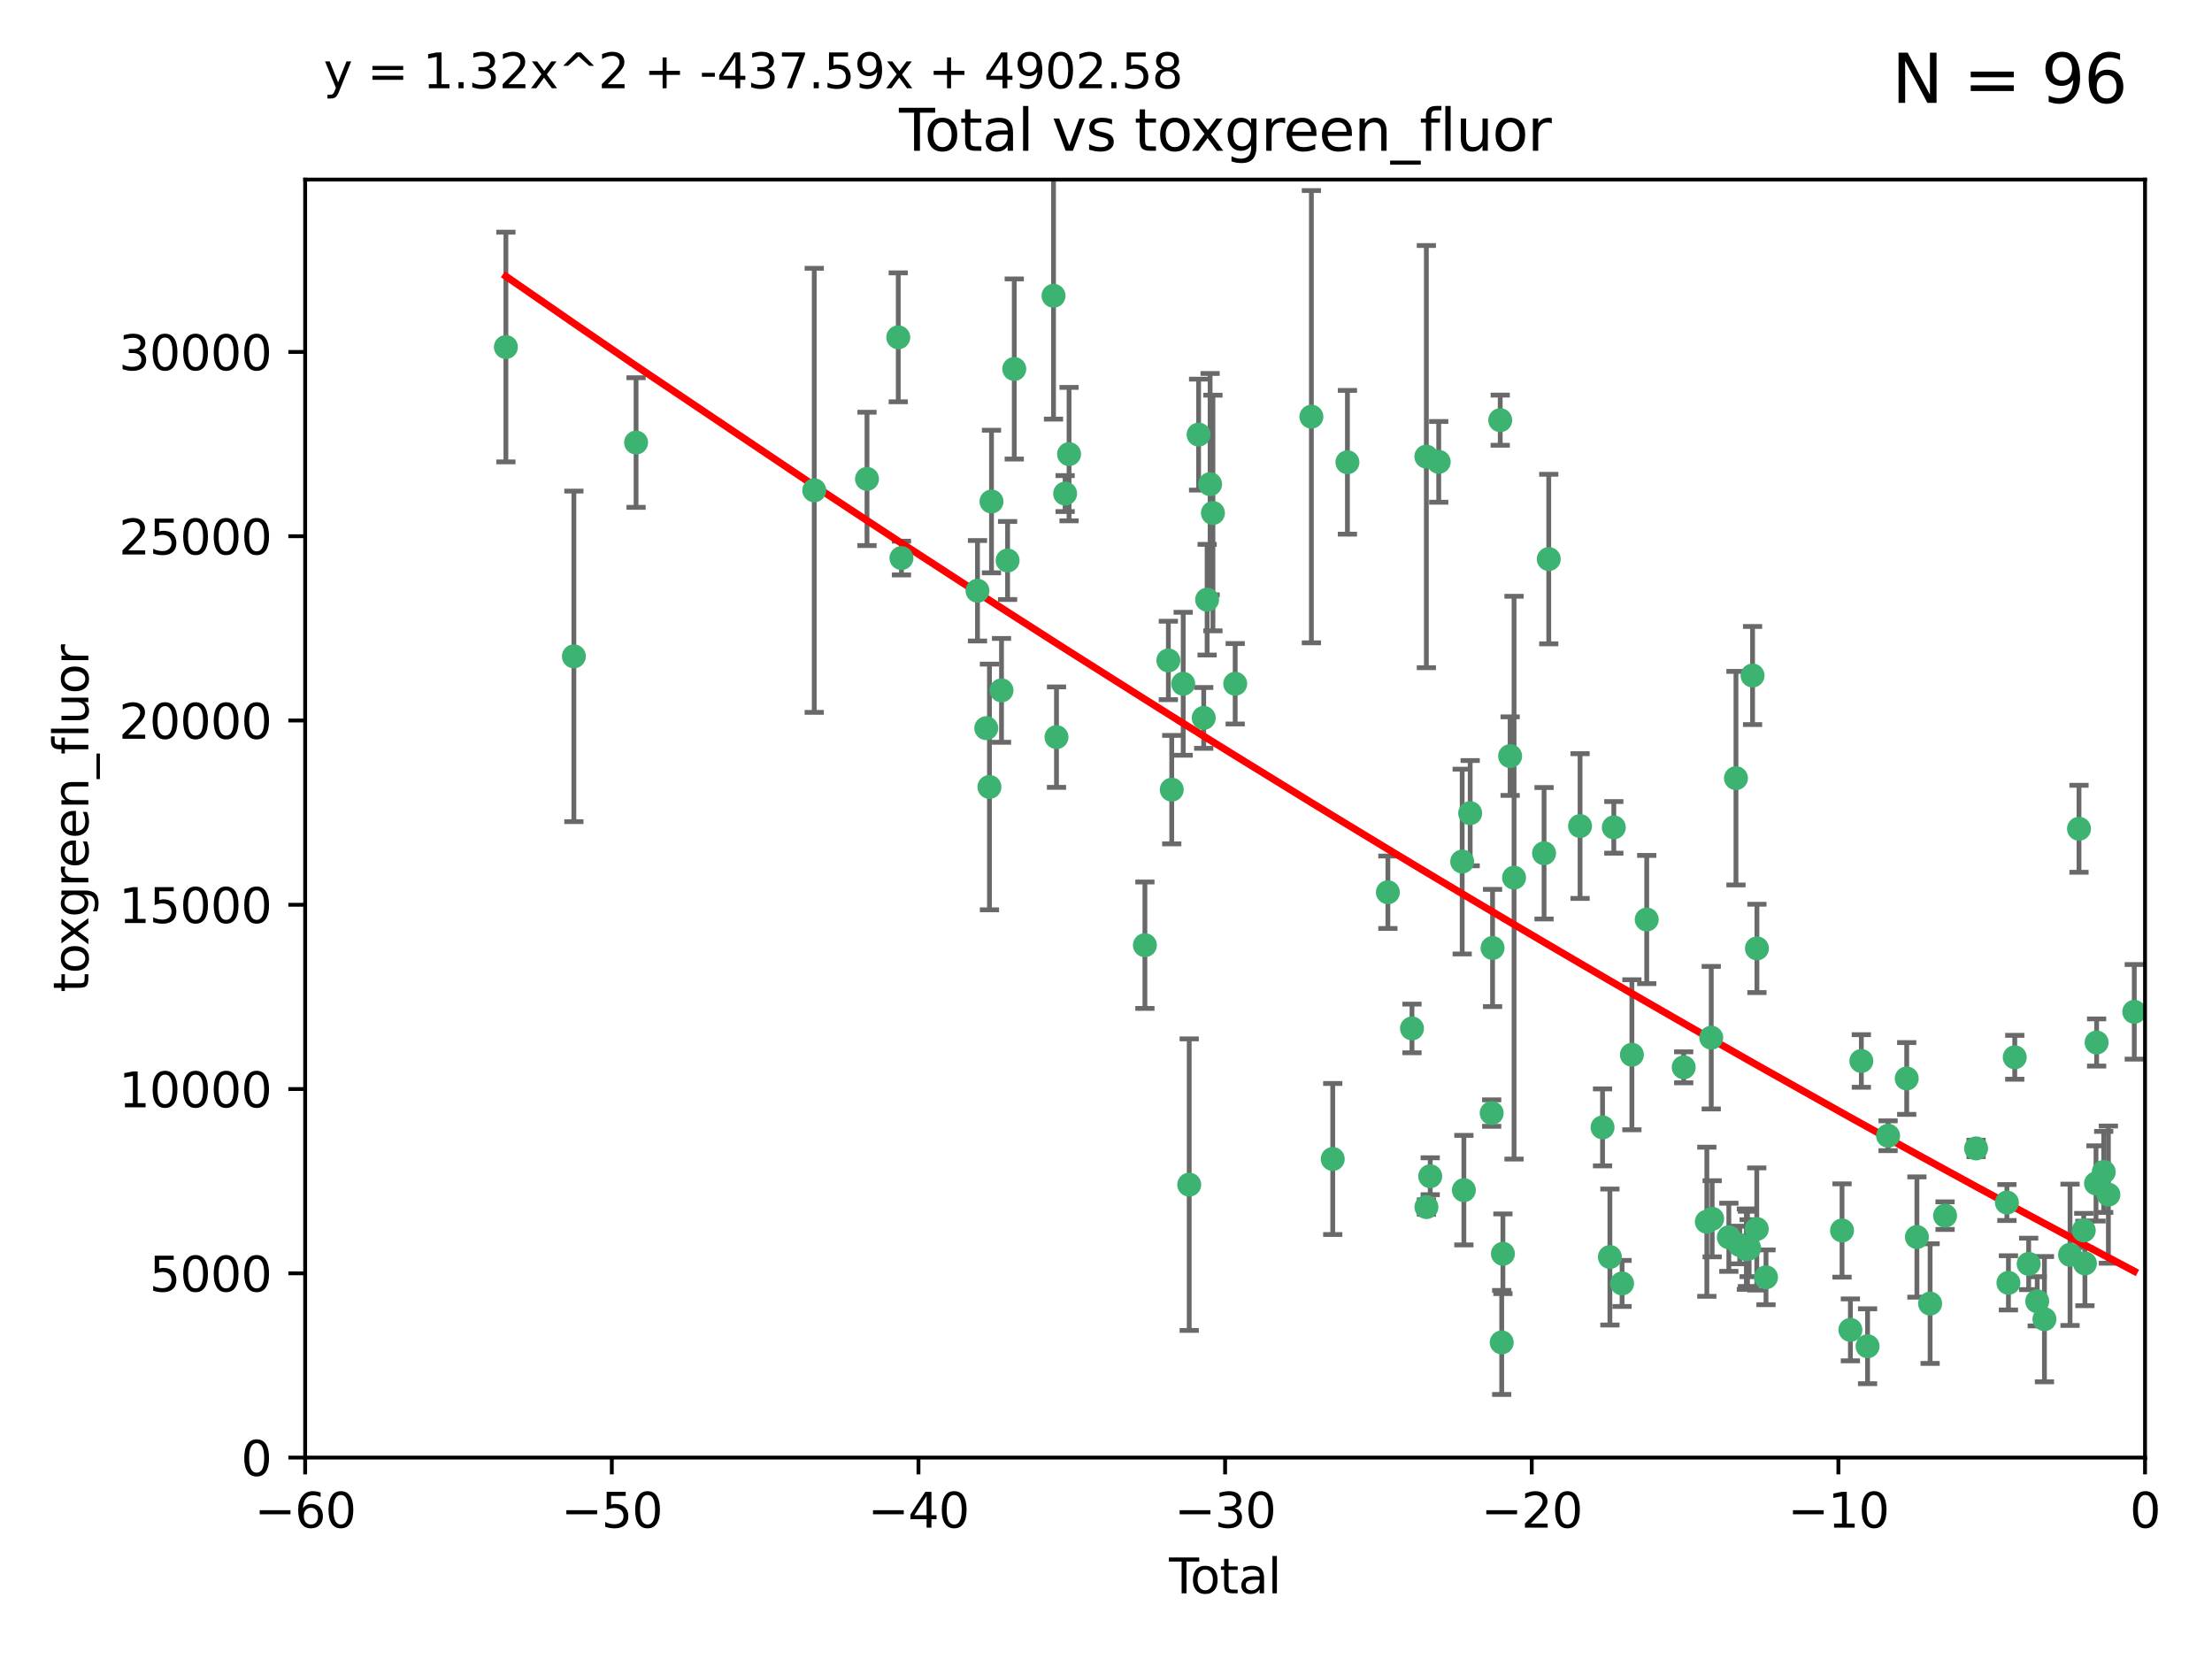 <?xml version="1.0" encoding="utf-8" standalone="no"?>
<!DOCTYPE svg PUBLIC "-//W3C//DTD SVG 1.1//EN"
  "http://www.w3.org/Graphics/SVG/1.1/DTD/svg11.dtd">
<svg xmlns:xlink="http://www.w3.org/1999/xlink" width="460.8pt" height="345.6pt" viewBox="0 0 460.8 345.6" xmlns="http://www.w3.org/2000/svg" version="1.1">
 <defs>
  <style type="text/css">*{stroke-linejoin: round; stroke-linecap: butt}</style>
 </defs>
 <g id="figure_1">
  <g id="patch_1">
   <path d="M 0 345.6 
L 460.8 345.6 
L 460.8 0 
L 0 0 
z
" style="fill: #ffffff"/>
  </g>
  <g id="axes_1">
   <g id="patch_2">
    <path d="M 63.571 303.64 
L 446.85 303.64 
L 446.85 37.411 
L 63.571 37.411 
z
" style="fill: #ffffff"/>
   </g>
   <g id="PathCollection_1">
    <defs>
     <path id="mbc8952864b" d="M 0 1.118 
C 0.297 1.118 0.581 1 0.791 0.791 
C 1 0.581 1.118 0.297 1.118 0 
C 1.118 -0.297 1 -0.581 0.791 -0.791 
C 0.581 -1 0.297 -1.118 0 -1.118 
C -0.297 -1.118 -0.581 -1 -0.791 -0.791 
C -1 -0.581 -1.118 -0.297 -1.118 0 
C -1.118 0.297 -1 0.581 -0.791 0.791 
C -0.581 1 -0.297 1.118 0 1.118 
z
" style="stroke: #3cb371"/>
    </defs>
    <g clip-path="url(#p2ebb2ecc5a)">
     <use xlink:href="#mbc8952864b" x="105.387" y="72.294" style="fill: #3cb371; stroke: #3cb371"/>
     <use xlink:href="#mbc8952864b" x="119.551" y="136.733" style="fill: #3cb371; stroke: #3cb371"/>
     <use xlink:href="#mbc8952864b" x="132.505" y="92.187" style="fill: #3cb371; stroke: #3cb371"/>
     <use xlink:href="#mbc8952864b" x="169.621" y="102.144" style="fill: #3cb371; stroke: #3cb371"/>
     <use xlink:href="#mbc8952864b" x="180.613" y="99.763" style="fill: #3cb371; stroke: #3cb371"/>
     <use xlink:href="#mbc8952864b" x="187.124" y="70.271" style="fill: #3cb371; stroke: #3cb371"/>
     <use xlink:href="#mbc8952864b" x="187.787" y="116.252" style="fill: #3cb371; stroke: #3cb371"/>
     <use xlink:href="#mbc8952864b" x="203.628" y="123.063" style="fill: #3cb371; stroke: #3cb371"/>
     <use xlink:href="#mbc8952864b" x="205.457" y="151.693" style="fill: #3cb371; stroke: #3cb371"/>
     <use xlink:href="#mbc8952864b" x="206.12" y="163.936" style="fill: #3cb371; stroke: #3cb371"/>
     <use xlink:href="#mbc8952864b" x="206.546" y="104.476" style="fill: #3cb371; stroke: #3cb371"/>
     <use xlink:href="#mbc8952864b" x="208.633" y="143.815" style="fill: #3cb371; stroke: #3cb371"/>
     <use xlink:href="#mbc8952864b" x="209.899" y="116.762" style="fill: #3cb371; stroke: #3cb371"/>
     <use xlink:href="#mbc8952864b" x="211.29" y="76.865" style="fill: #3cb371; stroke: #3cb371"/>
     <use xlink:href="#mbc8952864b" x="219.467" y="61.614" style="fill: #3cb371; stroke: #3cb371"/>
     <use xlink:href="#mbc8952864b" x="220.086" y="153.559" style="fill: #3cb371; stroke: #3cb371"/>
     <use xlink:href="#mbc8952864b" x="221.886" y="102.821" style="fill: #3cb371; stroke: #3cb371"/>
     <use xlink:href="#mbc8952864b" x="222.705" y="94.6" style="fill: #3cb371; stroke: #3cb371"/>
     <use xlink:href="#mbc8952864b" x="238.504" y="196.901" style="fill: #3cb371; stroke: #3cb371"/>
     <use xlink:href="#mbc8952864b" x="243.389" y="137.58" style="fill: #3cb371; stroke: #3cb371"/>
     <use xlink:href="#mbc8952864b" x="244.094" y="164.499" style="fill: #3cb371; stroke: #3cb371"/>
     <use xlink:href="#mbc8952864b" x="246.481" y="142.442" style="fill: #3cb371; stroke: #3cb371"/>
     <use xlink:href="#mbc8952864b" x="247.734" y="246.782" style="fill: #3cb371; stroke: #3cb371"/>
     <use xlink:href="#mbc8952864b" x="249.689" y="90.534" style="fill: #3cb371; stroke: #3cb371"/>
     <use xlink:href="#mbc8952864b" x="250.755" y="149.553" style="fill: #3cb371; stroke: #3cb371"/>
     <use xlink:href="#mbc8952864b" x="251.465" y="124.926" style="fill: #3cb371; stroke: #3cb371"/>
     <use xlink:href="#mbc8952864b" x="252.088" y="100.862" style="fill: #3cb371; stroke: #3cb371"/>
     <use xlink:href="#mbc8952864b" x="252.675" y="106.867" style="fill: #3cb371; stroke: #3cb371"/>
     <use xlink:href="#mbc8952864b" x="257.315" y="142.44" style="fill: #3cb371; stroke: #3cb371"/>
     <use xlink:href="#mbc8952864b" x="273.187" y="86.8" style="fill: #3cb371; stroke: #3cb371"/>
     <use xlink:href="#mbc8952864b" x="277.635" y="241.437" style="fill: #3cb371; stroke: #3cb371"/>
     <use xlink:href="#mbc8952864b" x="280.693" y="96.298" style="fill: #3cb371; stroke: #3cb371"/>
     <use xlink:href="#mbc8952864b" x="289.121" y="185.876" style="fill: #3cb371; stroke: #3cb371"/>
     <use xlink:href="#mbc8952864b" x="294.142" y="214.241" style="fill: #3cb371; stroke: #3cb371"/>
     <use xlink:href="#mbc8952864b" x="297.137" y="95.121" style="fill: #3cb371; stroke: #3cb371"/>
     <use xlink:href="#mbc8952864b" x="297.153" y="251.452" style="fill: #3cb371; stroke: #3cb371"/>
     <use xlink:href="#mbc8952864b" x="297.94" y="245.034" style="fill: #3cb371; stroke: #3cb371"/>
     <use xlink:href="#mbc8952864b" x="299.712" y="96.211" style="fill: #3cb371; stroke: #3cb371"/>
     <use xlink:href="#mbc8952864b" x="304.598" y="179.478" style="fill: #3cb371; stroke: #3cb371"/>
     <use xlink:href="#mbc8952864b" x="304.952" y="247.93" style="fill: #3cb371; stroke: #3cb371"/>
     <use xlink:href="#mbc8952864b" x="306.264" y="169.397" style="fill: #3cb371; stroke: #3cb371"/>
     <use xlink:href="#mbc8952864b" x="310.746" y="231.871" style="fill: #3cb371; stroke: #3cb371"/>
     <use xlink:href="#mbc8952864b" x="310.929" y="197.478" style="fill: #3cb371; stroke: #3cb371"/>
     <use xlink:href="#mbc8952864b" x="312.525" y="87.531" style="fill: #3cb371; stroke: #3cb371"/>
     <use xlink:href="#mbc8952864b" x="312.834" y="279.655" style="fill: #3cb371; stroke: #3cb371"/>
     <use xlink:href="#mbc8952864b" x="313.084" y="261.183" style="fill: #3cb371; stroke: #3cb371"/>
     <use xlink:href="#mbc8952864b" x="314.588" y="157.513" style="fill: #3cb371; stroke: #3cb371"/>
     <use xlink:href="#mbc8952864b" x="315.404" y="182.831" style="fill: #3cb371; stroke: #3cb371"/>
     <use xlink:href="#mbc8952864b" x="321.656" y="177.75" style="fill: #3cb371; stroke: #3cb371"/>
     <use xlink:href="#mbc8952864b" x="322.634" y="116.464" style="fill: #3cb371; stroke: #3cb371"/>
     <use xlink:href="#mbc8952864b" x="329.157" y="172.082" style="fill: #3cb371; stroke: #3cb371"/>
     <use xlink:href="#mbc8952864b" x="333.841" y="234.855" style="fill: #3cb371; stroke: #3cb371"/>
     <use xlink:href="#mbc8952864b" x="335.371" y="261.86" style="fill: #3cb371; stroke: #3cb371"/>
     <use xlink:href="#mbc8952864b" x="336.187" y="172.356" style="fill: #3cb371; stroke: #3cb371"/>
     <use xlink:href="#mbc8952864b" x="337.906" y="267.365" style="fill: #3cb371; stroke: #3cb371"/>
     <use xlink:href="#mbc8952864b" x="339.955" y="219.725" style="fill: #3cb371; stroke: #3cb371"/>
     <use xlink:href="#mbc8952864b" x="343.043" y="191.554" style="fill: #3cb371; stroke: #3cb371"/>
     <use xlink:href="#mbc8952864b" x="350.745" y="222.343" style="fill: #3cb371; stroke: #3cb371"/>
     <use xlink:href="#mbc8952864b" x="355.566" y="254.514" style="fill: #3cb371; stroke: #3cb371"/>
     <use xlink:href="#mbc8952864b" x="356.485" y="216.17" style="fill: #3cb371; stroke: #3cb371"/>
     <use xlink:href="#mbc8952864b" x="356.673" y="253.898" style="fill: #3cb371; stroke: #3cb371"/>
     <use xlink:href="#mbc8952864b" x="360.15" y="257.745" style="fill: #3cb371; stroke: #3cb371"/>
     <use xlink:href="#mbc8952864b" x="361.634" y="162.105" style="fill: #3cb371; stroke: #3cb371"/>
     <use xlink:href="#mbc8952864b" x="362.418" y="259.36" style="fill: #3cb371; stroke: #3cb371"/>
     <use xlink:href="#mbc8952864b" x="363.802" y="260.221" style="fill: #3cb371; stroke: #3cb371"/>
     <use xlink:href="#mbc8952864b" x="364.037" y="260.163" style="fill: #3cb371; stroke: #3cb371"/>
     <use xlink:href="#mbc8952864b" x="364.379" y="260.019" style="fill: #3cb371; stroke: #3cb371"/>
     <use xlink:href="#mbc8952864b" x="365.089" y="140.722" style="fill: #3cb371; stroke: #3cb371"/>
     <use xlink:href="#mbc8952864b" x="365.969" y="256.018" style="fill: #3cb371; stroke: #3cb371"/>
     <use xlink:href="#mbc8952864b" x="366.001" y="197.571" style="fill: #3cb371; stroke: #3cb371"/>
     <use xlink:href="#mbc8952864b" x="367.891" y="266.086" style="fill: #3cb371; stroke: #3cb371"/>
     <use xlink:href="#mbc8952864b" x="383.73" y="256.331" style="fill: #3cb371; stroke: #3cb371"/>
     <use xlink:href="#mbc8952864b" x="385.471" y="277.035" style="fill: #3cb371; stroke: #3cb371"/>
     <use xlink:href="#mbc8952864b" x="387.751" y="221.023" style="fill: #3cb371; stroke: #3cb371"/>
     <use xlink:href="#mbc8952864b" x="389.05" y="280.448" style="fill: #3cb371; stroke: #3cb371"/>
     <use xlink:href="#mbc8952864b" x="393.325" y="236.599" style="fill: #3cb371; stroke: #3cb371"/>
     <use xlink:href="#mbc8952864b" x="397.202" y="224.667" style="fill: #3cb371; stroke: #3cb371"/>
     <use xlink:href="#mbc8952864b" x="399.326" y="257.698" style="fill: #3cb371; stroke: #3cb371"/>
     <use xlink:href="#mbc8952864b" x="402.078" y="271.563" style="fill: #3cb371; stroke: #3cb371"/>
     <use xlink:href="#mbc8952864b" x="405.193" y="253.241" style="fill: #3cb371; stroke: #3cb371"/>
     <use xlink:href="#mbc8952864b" x="411.653" y="239.234" style="fill: #3cb371; stroke: #3cb371"/>
     <use xlink:href="#mbc8952864b" x="418.073" y="250.509" style="fill: #3cb371; stroke: #3cb371"/>
     <use xlink:href="#mbc8952864b" x="418.393" y="267.238" style="fill: #3cb371; stroke: #3cb371"/>
     <use xlink:href="#mbc8952864b" x="419.711" y="220.252" style="fill: #3cb371; stroke: #3cb371"/>
     <use xlink:href="#mbc8952864b" x="422.61" y="263.294" style="fill: #3cb371; stroke: #3cb371"/>
     <use xlink:href="#mbc8952864b" x="424.389" y="271.085" style="fill: #3cb371; stroke: #3cb371"/>
     <use xlink:href="#mbc8952864b" x="425.895" y="274.808" style="fill: #3cb371; stroke: #3cb371"/>
     <use xlink:href="#mbc8952864b" x="431.226" y="261.393" style="fill: #3cb371; stroke: #3cb371"/>
     <use xlink:href="#mbc8952864b" x="433.094" y="172.649" style="fill: #3cb371; stroke: #3cb371"/>
     <use xlink:href="#mbc8952864b" x="434.085" y="256.316" style="fill: #3cb371; stroke: #3cb371"/>
     <use xlink:href="#mbc8952864b" x="434.329" y="263.195" style="fill: #3cb371; stroke: #3cb371"/>
     <use xlink:href="#mbc8952864b" x="436.637" y="246.532" style="fill: #3cb371; stroke: #3cb371"/>
     <use xlink:href="#mbc8952864b" x="436.765" y="217.17" style="fill: #3cb371; stroke: #3cb371"/>
     <use xlink:href="#mbc8952864b" x="438.245" y="244.135" style="fill: #3cb371; stroke: #3cb371"/>
     <use xlink:href="#mbc8952864b" x="439.216" y="248.861" style="fill: #3cb371; stroke: #3cb371"/>
     <use xlink:href="#mbc8952864b" x="444.608" y="210.779" style="fill: #3cb371; stroke: #3cb371"/>
    </g>
   </g>
   <g id="matplotlib.axis_1">
    <g id="xtick_1">
     <g id="line2d_1">
      <defs>
       <path id="m5832c3754d" d="M 0 0 
L 0 3.5 
" style="stroke: #000000; stroke-width: 0.8"/>
      </defs>
      <g>
       <use xlink:href="#m5832c3754d" x="63.571" y="303.64" style="stroke: #000000; stroke-width: 0.8"/>
      </g>
     </g>
     <g id="text_1">
      <!-- −60 -->
      <g transform="translate(53.019 318.238)scale(0.1 -0.1)">
       <defs>
        <path id="DejaVuSans-2212" d="M 678 2272 
L 4684 2272 
L 4684 1741 
L 678 1741 
L 678 2272 
z
" transform="scale(0.016)"/>
        <path id="DejaVuSans-36" d="M 2113 2584 
Q 1688 2584 1439 2293 
Q 1191 2003 1191 1497 
Q 1191 994 1439 701 
Q 1688 409 2113 409 
Q 2538 409 2786 701 
Q 3034 994 3034 1497 
Q 3034 2003 2786 2293 
Q 2538 2584 2113 2584 
z
M 3366 4563 
L 3366 3988 
Q 3128 4100 2886 4159 
Q 2644 4219 2406 4219 
Q 1781 4219 1451 3797 
Q 1122 3375 1075 2522 
Q 1259 2794 1537 2939 
Q 1816 3084 2150 3084 
Q 2853 3084 3261 2657 
Q 3669 2231 3669 1497 
Q 3669 778 3244 343 
Q 2819 -91 2113 -91 
Q 1303 -91 875 529 
Q 447 1150 447 2328 
Q 447 3434 972 4092 
Q 1497 4750 2381 4750 
Q 2619 4750 2861 4703 
Q 3103 4656 3366 4563 
z
" transform="scale(0.016)"/>
        <path id="DejaVuSans-30" d="M 2034 4250 
Q 1547 4250 1301 3770 
Q 1056 3291 1056 2328 
Q 1056 1369 1301 889 
Q 1547 409 2034 409 
Q 2525 409 2770 889 
Q 3016 1369 3016 2328 
Q 3016 3291 2770 3770 
Q 2525 4250 2034 4250 
z
M 2034 4750 
Q 2819 4750 3233 4129 
Q 3647 3509 3647 2328 
Q 3647 1150 3233 529 
Q 2819 -91 2034 -91 
Q 1250 -91 836 529 
Q 422 1150 422 2328 
Q 422 3509 836 4129 
Q 1250 4750 2034 4750 
z
" transform="scale(0.016)"/>
       </defs>
       <use xlink:href="#DejaVuSans-2212"/>
       <use xlink:href="#DejaVuSans-36" x="83.789"/>
       <use xlink:href="#DejaVuSans-30" x="147.412"/>
      </g>
     </g>
    </g>
    <g id="xtick_2">
     <g id="line2d_2">
      <g>
       <use xlink:href="#m5832c3754d" x="127.451" y="303.64" style="stroke: #000000; stroke-width: 0.8"/>
      </g>
     </g>
     <g id="text_2">
      <!-- −50 -->
      <g transform="translate(116.899 318.238)scale(0.1 -0.1)">
       <defs>
        <path id="DejaVuSans-35" d="M 691 4666 
L 3169 4666 
L 3169 4134 
L 1269 4134 
L 1269 2991 
Q 1406 3038 1543 3061 
Q 1681 3084 1819 3084 
Q 2600 3084 3056 2656 
Q 3513 2228 3513 1497 
Q 3513 744 3044 326 
Q 2575 -91 1722 -91 
Q 1428 -91 1123 -41 
Q 819 9 494 109 
L 494 744 
Q 775 591 1075 516 
Q 1375 441 1709 441 
Q 2250 441 2565 725 
Q 2881 1009 2881 1497 
Q 2881 1984 2565 2268 
Q 2250 2553 1709 2553 
Q 1456 2553 1204 2497 
Q 953 2441 691 2322 
L 691 4666 
z
" transform="scale(0.016)"/>
       </defs>
       <use xlink:href="#DejaVuSans-2212"/>
       <use xlink:href="#DejaVuSans-35" x="83.789"/>
       <use xlink:href="#DejaVuSans-30" x="147.412"/>
      </g>
     </g>
    </g>
    <g id="xtick_3">
     <g id="line2d_3">
      <g>
       <use xlink:href="#m5832c3754d" x="191.331" y="303.64" style="stroke: #000000; stroke-width: 0.8"/>
      </g>
     </g>
     <g id="text_3">
      <!-- −40 -->
      <g transform="translate(180.778 318.238)scale(0.1 -0.1)">
       <defs>
        <path id="DejaVuSans-34" d="M 2419 4116 
L 825 1625 
L 2419 1625 
L 2419 4116 
z
M 2253 4666 
L 3047 4666 
L 3047 1625 
L 3713 1625 
L 3713 1100 
L 3047 1100 
L 3047 0 
L 2419 0 
L 2419 1100 
L 313 1100 
L 313 1709 
L 2253 4666 
z
" transform="scale(0.016)"/>
       </defs>
       <use xlink:href="#DejaVuSans-2212"/>
       <use xlink:href="#DejaVuSans-34" x="83.789"/>
       <use xlink:href="#DejaVuSans-30" x="147.412"/>
      </g>
     </g>
    </g>
    <g id="xtick_4">
     <g id="line2d_4">
      <g>
       <use xlink:href="#m5832c3754d" x="255.211" y="303.64" style="stroke: #000000; stroke-width: 0.8"/>
      </g>
     </g>
     <g id="text_4">
      <!-- −30 -->
      <g transform="translate(244.658 318.238)scale(0.1 -0.1)">
       <defs>
        <path id="DejaVuSans-33" d="M 2597 2516 
Q 3050 2419 3304 2112 
Q 3559 1806 3559 1356 
Q 3559 666 3084 287 
Q 2609 -91 1734 -91 
Q 1441 -91 1130 -33 
Q 819 25 488 141 
L 488 750 
Q 750 597 1062 519 
Q 1375 441 1716 441 
Q 2309 441 2620 675 
Q 2931 909 2931 1356 
Q 2931 1769 2642 2001 
Q 2353 2234 1838 2234 
L 1294 2234 
L 1294 2753 
L 1863 2753 
Q 2328 2753 2575 2939 
Q 2822 3125 2822 3475 
Q 2822 3834 2567 4026 
Q 2313 4219 1838 4219 
Q 1578 4219 1281 4162 
Q 984 4106 628 3988 
L 628 4550 
Q 988 4650 1302 4700 
Q 1616 4750 1894 4750 
Q 2613 4750 3031 4423 
Q 3450 4097 3450 3541 
Q 3450 3153 3228 2886 
Q 3006 2619 2597 2516 
z
" transform="scale(0.016)"/>
       </defs>
       <use xlink:href="#DejaVuSans-2212"/>
       <use xlink:href="#DejaVuSans-33" x="83.789"/>
       <use xlink:href="#DejaVuSans-30" x="147.412"/>
      </g>
     </g>
    </g>
    <g id="xtick_5">
     <g id="line2d_5">
      <g>
       <use xlink:href="#m5832c3754d" x="319.09" y="303.64" style="stroke: #000000; stroke-width: 0.8"/>
      </g>
     </g>
     <g id="text_5">
      <!-- −20 -->
      <g transform="translate(308.538 318.238)scale(0.1 -0.1)">
       <defs>
        <path id="DejaVuSans-32" d="M 1228 531 
L 3431 531 
L 3431 0 
L 469 0 
L 469 531 
Q 828 903 1448 1529 
Q 2069 2156 2228 2338 
Q 2531 2678 2651 2914 
Q 2772 3150 2772 3378 
Q 2772 3750 2511 3984 
Q 2250 4219 1831 4219 
Q 1534 4219 1204 4116 
Q 875 4013 500 3803 
L 500 4441 
Q 881 4594 1212 4672 
Q 1544 4750 1819 4750 
Q 2544 4750 2975 4387 
Q 3406 4025 3406 3419 
Q 3406 3131 3298 2873 
Q 3191 2616 2906 2266 
Q 2828 2175 2409 1742 
Q 1991 1309 1228 531 
z
" transform="scale(0.016)"/>
       </defs>
       <use xlink:href="#DejaVuSans-2212"/>
       <use xlink:href="#DejaVuSans-32" x="83.789"/>
       <use xlink:href="#DejaVuSans-30" x="147.412"/>
      </g>
     </g>
    </g>
    <g id="xtick_6">
     <g id="line2d_6">
      <g>
       <use xlink:href="#m5832c3754d" x="382.97" y="303.64" style="stroke: #000000; stroke-width: 0.8"/>
      </g>
     </g>
     <g id="text_6">
      <!-- −10 -->
      <g transform="translate(372.418 318.238)scale(0.1 -0.1)">
       <defs>
        <path id="DejaVuSans-31" d="M 794 531 
L 1825 531 
L 1825 4091 
L 703 3866 
L 703 4441 
L 1819 4666 
L 2450 4666 
L 2450 531 
L 3481 531 
L 3481 0 
L 794 0 
L 794 531 
z
" transform="scale(0.016)"/>
       </defs>
       <use xlink:href="#DejaVuSans-2212"/>
       <use xlink:href="#DejaVuSans-31" x="83.789"/>
       <use xlink:href="#DejaVuSans-30" x="147.412"/>
      </g>
     </g>
    </g>
    <g id="xtick_7">
     <g id="line2d_7">
      <g>
       <use xlink:href="#m5832c3754d" x="446.85" y="303.64" style="stroke: #000000; stroke-width: 0.8"/>
      </g>
     </g>
     <g id="text_7">
      <!-- 0 -->
      <g transform="translate(443.669 318.238)scale(0.1 -0.1)">
       <use xlink:href="#DejaVuSans-30"/>
      </g>
     </g>
    </g>
    <g id="text_8">
     <!-- Total -->
     <g transform="translate(243.534 331.917)scale(0.1 -0.1)">
      <defs>
       <path id="DejaVuSans-54" d="M -19 4666 
L 3928 4666 
L 3928 4134 
L 2272 4134 
L 2272 0 
L 1638 0 
L 1638 4134 
L -19 4134 
L -19 4666 
z
" transform="scale(0.016)"/>
       <path id="DejaVuSans-6f" d="M 1959 3097 
Q 1497 3097 1228 2736 
Q 959 2375 959 1747 
Q 959 1119 1226 758 
Q 1494 397 1959 397 
Q 2419 397 2687 759 
Q 2956 1122 2956 1747 
Q 2956 2369 2687 2733 
Q 2419 3097 1959 3097 
z
M 1959 3584 
Q 2709 3584 3137 3096 
Q 3566 2609 3566 1747 
Q 3566 888 3137 398 
Q 2709 -91 1959 -91 
Q 1206 -91 779 398 
Q 353 888 353 1747 
Q 353 2609 779 3096 
Q 1206 3584 1959 3584 
z
" transform="scale(0.016)"/>
       <path id="DejaVuSans-74" d="M 1172 4494 
L 1172 3500 
L 2356 3500 
L 2356 3053 
L 1172 3053 
L 1172 1153 
Q 1172 725 1289 603 
Q 1406 481 1766 481 
L 2356 481 
L 2356 0 
L 1766 0 
Q 1100 0 847 248 
Q 594 497 594 1153 
L 594 3053 
L 172 3053 
L 172 3500 
L 594 3500 
L 594 4494 
L 1172 4494 
z
" transform="scale(0.016)"/>
       <path id="DejaVuSans-61" d="M 2194 1759 
Q 1497 1759 1228 1600 
Q 959 1441 959 1056 
Q 959 750 1161 570 
Q 1363 391 1709 391 
Q 2188 391 2477 730 
Q 2766 1069 2766 1631 
L 2766 1759 
L 2194 1759 
z
M 3341 1997 
L 3341 0 
L 2766 0 
L 2766 531 
Q 2569 213 2275 61 
Q 1981 -91 1556 -91 
Q 1019 -91 701 211 
Q 384 513 384 1019 
Q 384 1609 779 1909 
Q 1175 2209 1959 2209 
L 2766 2209 
L 2766 2266 
Q 2766 2663 2505 2880 
Q 2244 3097 1772 3097 
Q 1472 3097 1187 3025 
Q 903 2953 641 2809 
L 641 3341 
Q 956 3463 1253 3523 
Q 1550 3584 1831 3584 
Q 2591 3584 2966 3190 
Q 3341 2797 3341 1997 
z
" transform="scale(0.016)"/>
       <path id="DejaVuSans-6c" d="M 603 4863 
L 1178 4863 
L 1178 0 
L 603 0 
L 603 4863 
z
" transform="scale(0.016)"/>
      </defs>
      <use xlink:href="#DejaVuSans-54"/>
      <use xlink:href="#DejaVuSans-6f" x="44.084"/>
      <use xlink:href="#DejaVuSans-74" x="105.266"/>
      <use xlink:href="#DejaVuSans-61" x="144.475"/>
      <use xlink:href="#DejaVuSans-6c" x="205.754"/>
     </g>
    </g>
   </g>
   <g id="matplotlib.axis_2">
    <g id="ytick_1">
     <g id="line2d_8">
      <defs>
       <path id="m171a755abf" d="M 0 0 
L -3.5 0 
" style="stroke: #000000; stroke-width: 0.8"/>
      </defs>
      <g>
       <use xlink:href="#m171a755abf" x="63.571" y="303.64" style="stroke: #000000; stroke-width: 0.8"/>
      </g>
     </g>
     <g id="text_9">
      <!-- 0 -->
      <g transform="translate(50.209 307.439)scale(0.1 -0.1)">
       <use xlink:href="#DejaVuSans-30"/>
      </g>
     </g>
    </g>
    <g id="ytick_2">
     <g id="line2d_9">
      <g>
       <use xlink:href="#m171a755abf" x="63.571" y="265.253" style="stroke: #000000; stroke-width: 0.8"/>
      </g>
     </g>
     <g id="text_10">
      <!-- 5000 -->
      <g transform="translate(31.121 269.052)scale(0.1 -0.1)">
       <use xlink:href="#DejaVuSans-35"/>
       <use xlink:href="#DejaVuSans-30" x="63.623"/>
       <use xlink:href="#DejaVuSans-30" x="127.246"/>
       <use xlink:href="#DejaVuSans-30" x="190.869"/>
      </g>
     </g>
    </g>
    <g id="ytick_3">
     <g id="line2d_10">
      <g>
       <use xlink:href="#m171a755abf" x="63.571" y="226.866" style="stroke: #000000; stroke-width: 0.8"/>
      </g>
     </g>
     <g id="text_11">
      <!-- 10000 -->
      <g transform="translate(24.759 230.665)scale(0.1 -0.1)">
       <use xlink:href="#DejaVuSans-31"/>
       <use xlink:href="#DejaVuSans-30" x="63.623"/>
       <use xlink:href="#DejaVuSans-30" x="127.246"/>
       <use xlink:href="#DejaVuSans-30" x="190.869"/>
       <use xlink:href="#DejaVuSans-30" x="254.492"/>
      </g>
     </g>
    </g>
    <g id="ytick_4">
     <g id="line2d_11">
      <g>
       <use xlink:href="#m171a755abf" x="63.571" y="188.479" style="stroke: #000000; stroke-width: 0.8"/>
      </g>
     </g>
     <g id="text_12">
      <!-- 15000 -->
      <g transform="translate(24.759 192.278)scale(0.1 -0.1)">
       <use xlink:href="#DejaVuSans-31"/>
       <use xlink:href="#DejaVuSans-35" x="63.623"/>
       <use xlink:href="#DejaVuSans-30" x="127.246"/>
       <use xlink:href="#DejaVuSans-30" x="190.869"/>
       <use xlink:href="#DejaVuSans-30" x="254.492"/>
      </g>
     </g>
    </g>
    <g id="ytick_5">
     <g id="line2d_12">
      <g>
       <use xlink:href="#m171a755abf" x="63.571" y="150.092" style="stroke: #000000; stroke-width: 0.8"/>
      </g>
     </g>
     <g id="text_13">
      <!-- 20000 -->
      <g transform="translate(24.759 153.891)scale(0.1 -0.1)">
       <use xlink:href="#DejaVuSans-32"/>
       <use xlink:href="#DejaVuSans-30" x="63.623"/>
       <use xlink:href="#DejaVuSans-30" x="127.246"/>
       <use xlink:href="#DejaVuSans-30" x="190.869"/>
       <use xlink:href="#DejaVuSans-30" x="254.492"/>
      </g>
     </g>
    </g>
    <g id="ytick_6">
     <g id="line2d_13">
      <g>
       <use xlink:href="#m171a755abf" x="63.571" y="111.705" style="stroke: #000000; stroke-width: 0.8"/>
      </g>
     </g>
     <g id="text_14">
      <!-- 25000 -->
      <g transform="translate(24.759 115.504)scale(0.1 -0.1)">
       <use xlink:href="#DejaVuSans-32"/>
       <use xlink:href="#DejaVuSans-35" x="63.623"/>
       <use xlink:href="#DejaVuSans-30" x="127.246"/>
       <use xlink:href="#DejaVuSans-30" x="190.869"/>
       <use xlink:href="#DejaVuSans-30" x="254.492"/>
      </g>
     </g>
    </g>
    <g id="ytick_7">
     <g id="line2d_14">
      <g>
       <use xlink:href="#m171a755abf" x="63.571" y="73.317" style="stroke: #000000; stroke-width: 0.8"/>
      </g>
     </g>
     <g id="text_15">
      <!-- 30000 -->
      <g transform="translate(24.759 77.117)scale(0.1 -0.1)">
       <use xlink:href="#DejaVuSans-33"/>
       <use xlink:href="#DejaVuSans-30" x="63.623"/>
       <use xlink:href="#DejaVuSans-30" x="127.246"/>
       <use xlink:href="#DejaVuSans-30" x="190.869"/>
       <use xlink:href="#DejaVuSans-30" x="254.492"/>
      </g>
     </g>
    </g>
    <g id="text_16">
     <!-- toxgreen_fluor -->
     <g transform="translate(18.401 206.72)rotate(-90)scale(0.1 -0.1)">
      <defs>
       <path id="DejaVuSans-78" d="M 3513 3500 
L 2247 1797 
L 3578 0 
L 2900 0 
L 1881 1375 
L 863 0 
L 184 0 
L 1544 1831 
L 300 3500 
L 978 3500 
L 1906 2253 
L 2834 3500 
L 3513 3500 
z
" transform="scale(0.016)"/>
       <path id="DejaVuSans-67" d="M 2906 1791 
Q 2906 2416 2648 2759 
Q 2391 3103 1925 3103 
Q 1463 3103 1205 2759 
Q 947 2416 947 1791 
Q 947 1169 1205 825 
Q 1463 481 1925 481 
Q 2391 481 2648 825 
Q 2906 1169 2906 1791 
z
M 3481 434 
Q 3481 -459 3084 -895 
Q 2688 -1331 1869 -1331 
Q 1566 -1331 1297 -1286 
Q 1028 -1241 775 -1147 
L 775 -588 
Q 1028 -725 1275 -790 
Q 1522 -856 1778 -856 
Q 2344 -856 2625 -561 
Q 2906 -266 2906 331 
L 2906 616 
Q 2728 306 2450 153 
Q 2172 0 1784 0 
Q 1141 0 747 490 
Q 353 981 353 1791 
Q 353 2603 747 3093 
Q 1141 3584 1784 3584 
Q 2172 3584 2450 3431 
Q 2728 3278 2906 2969 
L 2906 3500 
L 3481 3500 
L 3481 434 
z
" transform="scale(0.016)"/>
       <path id="DejaVuSans-72" d="M 2631 2963 
Q 2534 3019 2420 3045 
Q 2306 3072 2169 3072 
Q 1681 3072 1420 2755 
Q 1159 2438 1159 1844 
L 1159 0 
L 581 0 
L 581 3500 
L 1159 3500 
L 1159 2956 
Q 1341 3275 1631 3429 
Q 1922 3584 2338 3584 
Q 2397 3584 2469 3576 
Q 2541 3569 2628 3553 
L 2631 2963 
z
" transform="scale(0.016)"/>
       <path id="DejaVuSans-65" d="M 3597 1894 
L 3597 1613 
L 953 1613 
Q 991 1019 1311 708 
Q 1631 397 2203 397 
Q 2534 397 2845 478 
Q 3156 559 3463 722 
L 3463 178 
Q 3153 47 2828 -22 
Q 2503 -91 2169 -91 
Q 1331 -91 842 396 
Q 353 884 353 1716 
Q 353 2575 817 3079 
Q 1281 3584 2069 3584 
Q 2775 3584 3186 3129 
Q 3597 2675 3597 1894 
z
M 3022 2063 
Q 3016 2534 2758 2815 
Q 2500 3097 2075 3097 
Q 1594 3097 1305 2825 
Q 1016 2553 972 2059 
L 3022 2063 
z
" transform="scale(0.016)"/>
       <path id="DejaVuSans-6e" d="M 3513 2113 
L 3513 0 
L 2938 0 
L 2938 2094 
Q 2938 2591 2744 2837 
Q 2550 3084 2163 3084 
Q 1697 3084 1428 2787 
Q 1159 2491 1159 1978 
L 1159 0 
L 581 0 
L 581 3500 
L 1159 3500 
L 1159 2956 
Q 1366 3272 1645 3428 
Q 1925 3584 2291 3584 
Q 2894 3584 3203 3211 
Q 3513 2838 3513 2113 
z
" transform="scale(0.016)"/>
       <path id="DejaVuSans-5f" d="M 3263 -1063 
L 3263 -1509 
L -63 -1509 
L -63 -1063 
L 3263 -1063 
z
" transform="scale(0.016)"/>
       <path id="DejaVuSans-66" d="M 2375 4863 
L 2375 4384 
L 1825 4384 
Q 1516 4384 1395 4259 
Q 1275 4134 1275 3809 
L 1275 3500 
L 2222 3500 
L 2222 3053 
L 1275 3053 
L 1275 0 
L 697 0 
L 697 3053 
L 147 3053 
L 147 3500 
L 697 3500 
L 697 3744 
Q 697 4328 969 4595 
Q 1241 4863 1831 4863 
L 2375 4863 
z
" transform="scale(0.016)"/>
       <path id="DejaVuSans-75" d="M 544 1381 
L 544 3500 
L 1119 3500 
L 1119 1403 
Q 1119 906 1312 657 
Q 1506 409 1894 409 
Q 2359 409 2629 706 
Q 2900 1003 2900 1516 
L 2900 3500 
L 3475 3500 
L 3475 0 
L 2900 0 
L 2900 538 
Q 2691 219 2414 64 
Q 2138 -91 1772 -91 
Q 1169 -91 856 284 
Q 544 659 544 1381 
z
M 1991 3584 
L 1991 3584 
z
" transform="scale(0.016)"/>
      </defs>
      <use xlink:href="#DejaVuSans-74"/>
      <use xlink:href="#DejaVuSans-6f" x="39.209"/>
      <use xlink:href="#DejaVuSans-78" x="97.266"/>
      <use xlink:href="#DejaVuSans-67" x="156.445"/>
      <use xlink:href="#DejaVuSans-72" x="219.922"/>
      <use xlink:href="#DejaVuSans-65" x="258.785"/>
      <use xlink:href="#DejaVuSans-65" x="320.309"/>
      <use xlink:href="#DejaVuSans-6e" x="381.832"/>
      <use xlink:href="#DejaVuSans-5f" x="445.211"/>
      <use xlink:href="#DejaVuSans-66" x="495.211"/>
      <use xlink:href="#DejaVuSans-6c" x="530.416"/>
      <use xlink:href="#DejaVuSans-75" x="558.199"/>
      <use xlink:href="#DejaVuSans-6f" x="621.578"/>
      <use xlink:href="#DejaVuSans-72" x="682.76"/>
     </g>
    </g>
   </g>
   <g id="LineCollection_1">
    <path d="M 105.387 96.224 
L 105.387 48.364 
" clip-path="url(#p2ebb2ecc5a)" style="fill: none; stroke: #696969"/>
    <path d="M 119.551 171.165 
L 119.551 102.302 
" clip-path="url(#p2ebb2ecc5a)" style="fill: none; stroke: #696969"/>
    <path d="M 132.505 105.69 
L 132.505 78.685 
" clip-path="url(#p2ebb2ecc5a)" style="fill: none; stroke: #696969"/>
    <path d="M 169.621 148.395 
L 169.621 55.893 
" clip-path="url(#p2ebb2ecc5a)" style="fill: none; stroke: #696969"/>
    <path d="M 180.613 113.651 
L 180.613 85.875 
" clip-path="url(#p2ebb2ecc5a)" style="fill: none; stroke: #696969"/>
    <path d="M 187.124 83.696 
L 187.124 56.846 
" clip-path="url(#p2ebb2ecc5a)" style="fill: none; stroke: #696969"/>
    <path d="M 187.787 119.772 
L 187.787 112.733 
" clip-path="url(#p2ebb2ecc5a)" style="fill: none; stroke: #696969"/>
    <path d="M 203.628 133.529 
L 203.628 112.598 
" clip-path="url(#p2ebb2ecc5a)" style="fill: none; stroke: #696969"/>
    <path d="M 205.457 152.217 
L 205.457 151.168 
" clip-path="url(#p2ebb2ecc5a)" style="fill: none; stroke: #696969"/>
    <path d="M 206.12 189.529 
L 206.12 138.343 
" clip-path="url(#p2ebb2ecc5a)" style="fill: none; stroke: #696969"/>
    <path d="M 206.546 119.328 
L 206.546 89.623 
" clip-path="url(#p2ebb2ecc5a)" style="fill: none; stroke: #696969"/>
    <path d="M 208.633 154.632 
L 208.633 132.999 
" clip-path="url(#p2ebb2ecc5a)" style="fill: none; stroke: #696969"/>
    <path d="M 209.899 124.89 
L 209.899 108.635 
" clip-path="url(#p2ebb2ecc5a)" style="fill: none; stroke: #696969"/>
    <path d="M 211.29 95.625 
L 211.29 58.105 
" clip-path="url(#p2ebb2ecc5a)" style="fill: none; stroke: #696969"/>
    <path d="M 219.467 87.306 
L 219.467 35.922 
" clip-path="url(#p2ebb2ecc5a)" style="fill: none; stroke: #696969"/>
    <path d="M 220.086 164.019 
L 220.086 143.098 
" clip-path="url(#p2ebb2ecc5a)" style="fill: none; stroke: #696969"/>
    <path d="M 221.886 106.565 
L 221.886 99.077 
" clip-path="url(#p2ebb2ecc5a)" style="fill: none; stroke: #696969"/>
    <path d="M 222.705 108.495 
L 222.705 80.704 
" clip-path="url(#p2ebb2ecc5a)" style="fill: none; stroke: #696969"/>
    <path d="M 238.504 210.068 
L 238.504 183.734 
" clip-path="url(#p2ebb2ecc5a)" style="fill: none; stroke: #696969"/>
    <path d="M 243.389 145.75 
L 243.389 129.411 
" clip-path="url(#p2ebb2ecc5a)" style="fill: none; stroke: #696969"/>
    <path d="M 244.094 175.794 
L 244.094 153.204 
" clip-path="url(#p2ebb2ecc5a)" style="fill: none; stroke: #696969"/>
    <path d="M 246.481 157.326 
L 246.481 127.559 
" clip-path="url(#p2ebb2ecc5a)" style="fill: none; stroke: #696969"/>
    <path d="M 247.734 277.15 
L 247.734 216.415 
" clip-path="url(#p2ebb2ecc5a)" style="fill: none; stroke: #696969"/>
    <path d="M 249.689 102.091 
L 249.689 78.978 
" clip-path="url(#p2ebb2ecc5a)" style="fill: none; stroke: #696969"/>
    <path d="M 250.755 155.89 
L 250.755 143.216 
" clip-path="url(#p2ebb2ecc5a)" style="fill: none; stroke: #696969"/>
    <path d="M 251.465 136.454 
L 251.465 113.398 
" clip-path="url(#p2ebb2ecc5a)" style="fill: none; stroke: #696969"/>
    <path d="M 252.088 123.923 
L 252.088 77.801 
" clip-path="url(#p2ebb2ecc5a)" style="fill: none; stroke: #696969"/>
    <path d="M 252.675 131.412 
L 252.675 82.321 
" clip-path="url(#p2ebb2ecc5a)" style="fill: none; stroke: #696969"/>
    <path d="M 257.315 150.817 
L 257.315 134.064 
" clip-path="url(#p2ebb2ecc5a)" style="fill: none; stroke: #696969"/>
    <path d="M 273.187 133.906 
L 273.187 39.694 
" clip-path="url(#p2ebb2ecc5a)" style="fill: none; stroke: #696969"/>
    <path d="M 277.635 257.169 
L 277.635 225.706 
" clip-path="url(#p2ebb2ecc5a)" style="fill: none; stroke: #696969"/>
    <path d="M 280.693 111.272 
L 280.693 81.324 
" clip-path="url(#p2ebb2ecc5a)" style="fill: none; stroke: #696969"/>
    <path d="M 289.121 193.423 
L 289.121 178.328 
" clip-path="url(#p2ebb2ecc5a)" style="fill: none; stroke: #696969"/>
    <path d="M 294.142 219.31 
L 294.142 209.172 
" clip-path="url(#p2ebb2ecc5a)" style="fill: none; stroke: #696969"/>
    <path d="M 297.137 139.091 
L 297.137 51.151 
" clip-path="url(#p2ebb2ecc5a)" style="fill: none; stroke: #696969"/>
    <path d="M 297.153 252.966 
L 297.153 249.939 
" clip-path="url(#p2ebb2ecc5a)" style="fill: none; stroke: #696969"/>
    <path d="M 297.94 248.879 
L 297.94 241.19 
" clip-path="url(#p2ebb2ecc5a)" style="fill: none; stroke: #696969"/>
    <path d="M 299.712 104.619 
L 299.712 87.804 
" clip-path="url(#p2ebb2ecc5a)" style="fill: none; stroke: #696969"/>
    <path d="M 304.598 198.728 
L 304.598 160.228 
" clip-path="url(#p2ebb2ecc5a)" style="fill: none; stroke: #696969"/>
    <path d="M 304.952 259.34 
L 304.952 236.521 
" clip-path="url(#p2ebb2ecc5a)" style="fill: none; stroke: #696969"/>
    <path d="M 306.264 180.358 
L 306.264 158.436 
" clip-path="url(#p2ebb2ecc5a)" style="fill: none; stroke: #696969"/>
    <path d="M 310.746 234.629 
L 310.746 229.112 
" clip-path="url(#p2ebb2ecc5a)" style="fill: none; stroke: #696969"/>
    <path d="M 310.929 209.686 
L 310.929 185.269 
" clip-path="url(#p2ebb2ecc5a)" style="fill: none; stroke: #696969"/>
    <path d="M 312.525 92.76 
L 312.525 82.303 
" clip-path="url(#p2ebb2ecc5a)" style="fill: none; stroke: #696969"/>
    <path d="M 312.834 290.49 
L 312.834 268.821 
" clip-path="url(#p2ebb2ecc5a)" style="fill: none; stroke: #696969"/>
    <path d="M 313.084 269.484 
L 313.084 252.882 
" clip-path="url(#p2ebb2ecc5a)" style="fill: none; stroke: #696969"/>
    <path d="M 314.588 165.694 
L 314.588 149.332 
" clip-path="url(#p2ebb2ecc5a)" style="fill: none; stroke: #696969"/>
    <path d="M 315.404 241.451 
L 315.404 124.21 
" clip-path="url(#p2ebb2ecc5a)" style="fill: none; stroke: #696969"/>
    <path d="M 321.656 191.442 
L 321.656 164.057 
" clip-path="url(#p2ebb2ecc5a)" style="fill: none; stroke: #696969"/>
    <path d="M 322.634 134.122 
L 322.634 98.805 
" clip-path="url(#p2ebb2ecc5a)" style="fill: none; stroke: #696969"/>
    <path d="M 329.157 187.16 
L 329.157 157.004 
" clip-path="url(#p2ebb2ecc5a)" style="fill: none; stroke: #696969"/>
    <path d="M 333.841 242.872 
L 333.841 226.838 
" clip-path="url(#p2ebb2ecc5a)" style="fill: none; stroke: #696969"/>
    <path d="M 335.371 276.024 
L 335.371 247.696 
" clip-path="url(#p2ebb2ecc5a)" style="fill: none; stroke: #696969"/>
    <path d="M 336.187 177.734 
L 336.187 166.978 
" clip-path="url(#p2ebb2ecc5a)" style="fill: none; stroke: #696969"/>
    <path d="M 337.906 272.161 
L 337.906 262.568 
" clip-path="url(#p2ebb2ecc5a)" style="fill: none; stroke: #696969"/>
    <path d="M 339.955 235.353 
L 339.955 204.097 
" clip-path="url(#p2ebb2ecc5a)" style="fill: none; stroke: #696969"/>
    <path d="M 343.043 204.905 
L 343.043 178.202 
" clip-path="url(#p2ebb2ecc5a)" style="fill: none; stroke: #696969"/>
    <path d="M 350.745 225.57 
L 350.745 219.116 
" clip-path="url(#p2ebb2ecc5a)" style="fill: none; stroke: #696969"/>
    <path d="M 355.566 270.051 
L 355.566 238.978 
" clip-path="url(#p2ebb2ecc5a)" style="fill: none; stroke: #696969"/>
    <path d="M 356.485 231.016 
L 356.485 201.324 
" clip-path="url(#p2ebb2ecc5a)" style="fill: none; stroke: #696969"/>
    <path d="M 356.673 261.829 
L 356.673 245.966 
" clip-path="url(#p2ebb2ecc5a)" style="fill: none; stroke: #696969"/>
    <path d="M 360.15 264.842 
L 360.15 250.649 
" clip-path="url(#p2ebb2ecc5a)" style="fill: none; stroke: #696969"/>
    <path d="M 361.634 184.351 
L 361.634 139.86 
" clip-path="url(#p2ebb2ecc5a)" style="fill: none; stroke: #696969"/>
    <path d="M 362.418 263.278 
L 362.418 255.442 
" clip-path="url(#p2ebb2ecc5a)" style="fill: none; stroke: #696969"/>
    <path d="M 363.802 268.597 
L 363.802 251.844 
" clip-path="url(#p2ebb2ecc5a)" style="fill: none; stroke: #696969"/>
    <path d="M 364.037 268.001 
L 364.037 252.325 
" clip-path="url(#p2ebb2ecc5a)" style="fill: none; stroke: #696969"/>
    <path d="M 364.379 265.948 
L 364.379 254.089 
" clip-path="url(#p2ebb2ecc5a)" style="fill: none; stroke: #696969"/>
    <path d="M 365.089 150.938 
L 365.089 130.506 
" clip-path="url(#p2ebb2ecc5a)" style="fill: none; stroke: #696969"/>
    <path d="M 365.969 268.741 
L 365.969 243.296 
" clip-path="url(#p2ebb2ecc5a)" style="fill: none; stroke: #696969"/>
    <path d="M 366.001 206.772 
L 366.001 188.371 
" clip-path="url(#p2ebb2ecc5a)" style="fill: none; stroke: #696969"/>
    <path d="M 367.891 271.795 
L 367.891 260.376 
" clip-path="url(#p2ebb2ecc5a)" style="fill: none; stroke: #696969"/>
    <path d="M 383.73 266.051 
L 383.73 246.611 
" clip-path="url(#p2ebb2ecc5a)" style="fill: none; stroke: #696969"/>
    <path d="M 385.471 283.483 
L 385.471 270.588 
" clip-path="url(#p2ebb2ecc5a)" style="fill: none; stroke: #696969"/>
    <path d="M 387.751 226.502 
L 387.751 215.543 
" clip-path="url(#p2ebb2ecc5a)" style="fill: none; stroke: #696969"/>
    <path d="M 389.05 288.249 
L 389.05 272.647 
" clip-path="url(#p2ebb2ecc5a)" style="fill: none; stroke: #696969"/>
    <path d="M 393.325 239.704 
L 393.325 233.493 
" clip-path="url(#p2ebb2ecc5a)" style="fill: none; stroke: #696969"/>
    <path d="M 397.202 232.145 
L 397.202 217.189 
" clip-path="url(#p2ebb2ecc5a)" style="fill: none; stroke: #696969"/>
    <path d="M 399.326 270.226 
L 399.326 245.171 
" clip-path="url(#p2ebb2ecc5a)" style="fill: none; stroke: #696969"/>
    <path d="M 402.078 284.025 
L 402.078 259.101 
" clip-path="url(#p2ebb2ecc5a)" style="fill: none; stroke: #696969"/>
    <path d="M 405.193 256.118 
L 405.193 250.365 
" clip-path="url(#p2ebb2ecc5a)" style="fill: none; stroke: #696969"/>
    <path d="M 411.653 240.949 
L 411.653 237.518 
" clip-path="url(#p2ebb2ecc5a)" style="fill: none; stroke: #696969"/>
    <path d="M 418.073 254.253 
L 418.073 246.765 
" clip-path="url(#p2ebb2ecc5a)" style="fill: none; stroke: #696969"/>
    <path d="M 418.393 272.884 
L 418.393 261.591 
" clip-path="url(#p2ebb2ecc5a)" style="fill: none; stroke: #696969"/>
    <path d="M 419.711 224.823 
L 419.711 215.68 
" clip-path="url(#p2ebb2ecc5a)" style="fill: none; stroke: #696969"/>
    <path d="M 422.61 268.654 
L 422.61 257.933 
" clip-path="url(#p2ebb2ecc5a)" style="fill: none; stroke: #696969"/>
    <path d="M 424.389 276.209 
L 424.389 265.962 
" clip-path="url(#p2ebb2ecc5a)" style="fill: none; stroke: #696969"/>
    <path d="M 425.895 287.858 
L 425.895 261.759 
" clip-path="url(#p2ebb2ecc5a)" style="fill: none; stroke: #696969"/>
    <path d="M 431.226 276.115 
L 431.226 246.672 
" clip-path="url(#p2ebb2ecc5a)" style="fill: none; stroke: #696969"/>
    <path d="M 433.094 181.707 
L 433.094 163.591 
" clip-path="url(#p2ebb2ecc5a)" style="fill: none; stroke: #696969"/>
    <path d="M 434.085 259.862 
L 434.085 252.77 
" clip-path="url(#p2ebb2ecc5a)" style="fill: none; stroke: #696969"/>
    <path d="M 434.329 272.001 
L 434.329 254.388 
" clip-path="url(#p2ebb2ecc5a)" style="fill: none; stroke: #696969"/>
    <path d="M 436.637 254.369 
L 436.637 238.695 
" clip-path="url(#p2ebb2ecc5a)" style="fill: none; stroke: #696969"/>
    <path d="M 436.765 222.082 
L 436.765 212.258 
" clip-path="url(#p2ebb2ecc5a)" style="fill: none; stroke: #696969"/>
    <path d="M 438.245 252.577 
L 438.245 235.693 
" clip-path="url(#p2ebb2ecc5a)" style="fill: none; stroke: #696969"/>
    <path d="M 439.216 263.148 
L 439.216 234.574 
" clip-path="url(#p2ebb2ecc5a)" style="fill: none; stroke: #696969"/>
    <path d="M 444.608 220.633 
L 444.608 200.925 
" clip-path="url(#p2ebb2ecc5a)" style="fill: none; stroke: #696969"/>
   </g>
   <g id="line2d_15">
    <defs>
     <path id="m5089f4e9fc" d="M 2 0 
L -2 -0 
" style="stroke: #696969"/>
    </defs>
    <g clip-path="url(#p2ebb2ecc5a)">
     <use xlink:href="#m5089f4e9fc" x="105.387" y="96.224" style="fill: #696969; stroke: #696969"/>
     <use xlink:href="#m5089f4e9fc" x="119.551" y="171.165" style="fill: #696969; stroke: #696969"/>
     <use xlink:href="#m5089f4e9fc" x="132.505" y="105.69" style="fill: #696969; stroke: #696969"/>
     <use xlink:href="#m5089f4e9fc" x="169.621" y="148.395" style="fill: #696969; stroke: #696969"/>
     <use xlink:href="#m5089f4e9fc" x="180.613" y="113.651" style="fill: #696969; stroke: #696969"/>
     <use xlink:href="#m5089f4e9fc" x="187.124" y="83.696" style="fill: #696969; stroke: #696969"/>
     <use xlink:href="#m5089f4e9fc" x="187.787" y="119.772" style="fill: #696969; stroke: #696969"/>
     <use xlink:href="#m5089f4e9fc" x="203.628" y="133.529" style="fill: #696969; stroke: #696969"/>
     <use xlink:href="#m5089f4e9fc" x="205.457" y="152.217" style="fill: #696969; stroke: #696969"/>
     <use xlink:href="#m5089f4e9fc" x="206.12" y="189.529" style="fill: #696969; stroke: #696969"/>
     <use xlink:href="#m5089f4e9fc" x="206.546" y="119.328" style="fill: #696969; stroke: #696969"/>
     <use xlink:href="#m5089f4e9fc" x="208.633" y="154.632" style="fill: #696969; stroke: #696969"/>
     <use xlink:href="#m5089f4e9fc" x="209.899" y="124.89" style="fill: #696969; stroke: #696969"/>
     <use xlink:href="#m5089f4e9fc" x="211.29" y="95.625" style="fill: #696969; stroke: #696969"/>
     <use xlink:href="#m5089f4e9fc" x="219.467" y="87.306" style="fill: #696969; stroke: #696969"/>
     <use xlink:href="#m5089f4e9fc" x="220.086" y="164.019" style="fill: #696969; stroke: #696969"/>
     <use xlink:href="#m5089f4e9fc" x="221.886" y="106.565" style="fill: #696969; stroke: #696969"/>
     <use xlink:href="#m5089f4e9fc" x="222.705" y="108.495" style="fill: #696969; stroke: #696969"/>
     <use xlink:href="#m5089f4e9fc" x="238.504" y="210.068" style="fill: #696969; stroke: #696969"/>
     <use xlink:href="#m5089f4e9fc" x="243.389" y="145.75" style="fill: #696969; stroke: #696969"/>
     <use xlink:href="#m5089f4e9fc" x="244.094" y="175.794" style="fill: #696969; stroke: #696969"/>
     <use xlink:href="#m5089f4e9fc" x="246.481" y="157.326" style="fill: #696969; stroke: #696969"/>
     <use xlink:href="#m5089f4e9fc" x="247.734" y="277.15" style="fill: #696969; stroke: #696969"/>
     <use xlink:href="#m5089f4e9fc" x="249.689" y="102.091" style="fill: #696969; stroke: #696969"/>
     <use xlink:href="#m5089f4e9fc" x="250.755" y="155.89" style="fill: #696969; stroke: #696969"/>
     <use xlink:href="#m5089f4e9fc" x="251.465" y="136.454" style="fill: #696969; stroke: #696969"/>
     <use xlink:href="#m5089f4e9fc" x="252.088" y="123.923" style="fill: #696969; stroke: #696969"/>
     <use xlink:href="#m5089f4e9fc" x="252.675" y="131.412" style="fill: #696969; stroke: #696969"/>
     <use xlink:href="#m5089f4e9fc" x="257.315" y="150.817" style="fill: #696969; stroke: #696969"/>
     <use xlink:href="#m5089f4e9fc" x="273.187" y="133.906" style="fill: #696969; stroke: #696969"/>
     <use xlink:href="#m5089f4e9fc" x="277.635" y="257.169" style="fill: #696969; stroke: #696969"/>
     <use xlink:href="#m5089f4e9fc" x="280.693" y="111.272" style="fill: #696969; stroke: #696969"/>
     <use xlink:href="#m5089f4e9fc" x="289.121" y="193.423" style="fill: #696969; stroke: #696969"/>
     <use xlink:href="#m5089f4e9fc" x="294.142" y="219.31" style="fill: #696969; stroke: #696969"/>
     <use xlink:href="#m5089f4e9fc" x="297.137" y="139.091" style="fill: #696969; stroke: #696969"/>
     <use xlink:href="#m5089f4e9fc" x="297.153" y="252.966" style="fill: #696969; stroke: #696969"/>
     <use xlink:href="#m5089f4e9fc" x="297.94" y="248.879" style="fill: #696969; stroke: #696969"/>
     <use xlink:href="#m5089f4e9fc" x="299.712" y="104.619" style="fill: #696969; stroke: #696969"/>
     <use xlink:href="#m5089f4e9fc" x="304.598" y="198.728" style="fill: #696969; stroke: #696969"/>
     <use xlink:href="#m5089f4e9fc" x="304.952" y="259.34" style="fill: #696969; stroke: #696969"/>
     <use xlink:href="#m5089f4e9fc" x="306.264" y="180.358" style="fill: #696969; stroke: #696969"/>
     <use xlink:href="#m5089f4e9fc" x="310.746" y="234.629" style="fill: #696969; stroke: #696969"/>
     <use xlink:href="#m5089f4e9fc" x="310.929" y="209.686" style="fill: #696969; stroke: #696969"/>
     <use xlink:href="#m5089f4e9fc" x="312.525" y="92.76" style="fill: #696969; stroke: #696969"/>
     <use xlink:href="#m5089f4e9fc" x="312.834" y="290.49" style="fill: #696969; stroke: #696969"/>
     <use xlink:href="#m5089f4e9fc" x="313.084" y="269.484" style="fill: #696969; stroke: #696969"/>
     <use xlink:href="#m5089f4e9fc" x="314.588" y="165.694" style="fill: #696969; stroke: #696969"/>
     <use xlink:href="#m5089f4e9fc" x="315.404" y="241.451" style="fill: #696969; stroke: #696969"/>
     <use xlink:href="#m5089f4e9fc" x="321.656" y="191.442" style="fill: #696969; stroke: #696969"/>
     <use xlink:href="#m5089f4e9fc" x="322.634" y="134.122" style="fill: #696969; stroke: #696969"/>
     <use xlink:href="#m5089f4e9fc" x="329.157" y="187.16" style="fill: #696969; stroke: #696969"/>
     <use xlink:href="#m5089f4e9fc" x="333.841" y="242.872" style="fill: #696969; stroke: #696969"/>
     <use xlink:href="#m5089f4e9fc" x="335.371" y="276.024" style="fill: #696969; stroke: #696969"/>
     <use xlink:href="#m5089f4e9fc" x="336.187" y="177.734" style="fill: #696969; stroke: #696969"/>
     <use xlink:href="#m5089f4e9fc" x="337.906" y="272.161" style="fill: #696969; stroke: #696969"/>
     <use xlink:href="#m5089f4e9fc" x="339.955" y="235.353" style="fill: #696969; stroke: #696969"/>
     <use xlink:href="#m5089f4e9fc" x="343.043" y="204.905" style="fill: #696969; stroke: #696969"/>
     <use xlink:href="#m5089f4e9fc" x="350.745" y="225.57" style="fill: #696969; stroke: #696969"/>
     <use xlink:href="#m5089f4e9fc" x="355.566" y="270.051" style="fill: #696969; stroke: #696969"/>
     <use xlink:href="#m5089f4e9fc" x="356.485" y="231.016" style="fill: #696969; stroke: #696969"/>
     <use xlink:href="#m5089f4e9fc" x="356.673" y="261.829" style="fill: #696969; stroke: #696969"/>
     <use xlink:href="#m5089f4e9fc" x="360.15" y="264.842" style="fill: #696969; stroke: #696969"/>
     <use xlink:href="#m5089f4e9fc" x="361.634" y="184.351" style="fill: #696969; stroke: #696969"/>
     <use xlink:href="#m5089f4e9fc" x="362.418" y="263.278" style="fill: #696969; stroke: #696969"/>
     <use xlink:href="#m5089f4e9fc" x="363.802" y="268.597" style="fill: #696969; stroke: #696969"/>
     <use xlink:href="#m5089f4e9fc" x="364.037" y="268.001" style="fill: #696969; stroke: #696969"/>
     <use xlink:href="#m5089f4e9fc" x="364.379" y="265.948" style="fill: #696969; stroke: #696969"/>
     <use xlink:href="#m5089f4e9fc" x="365.089" y="150.938" style="fill: #696969; stroke: #696969"/>
     <use xlink:href="#m5089f4e9fc" x="365.969" y="268.741" style="fill: #696969; stroke: #696969"/>
     <use xlink:href="#m5089f4e9fc" x="366.001" y="206.772" style="fill: #696969; stroke: #696969"/>
     <use xlink:href="#m5089f4e9fc" x="367.891" y="271.795" style="fill: #696969; stroke: #696969"/>
     <use xlink:href="#m5089f4e9fc" x="383.73" y="266.051" style="fill: #696969; stroke: #696969"/>
     <use xlink:href="#m5089f4e9fc" x="385.471" y="283.483" style="fill: #696969; stroke: #696969"/>
     <use xlink:href="#m5089f4e9fc" x="387.751" y="226.502" style="fill: #696969; stroke: #696969"/>
     <use xlink:href="#m5089f4e9fc" x="389.05" y="288.249" style="fill: #696969; stroke: #696969"/>
     <use xlink:href="#m5089f4e9fc" x="393.325" y="239.704" style="fill: #696969; stroke: #696969"/>
     <use xlink:href="#m5089f4e9fc" x="397.202" y="232.145" style="fill: #696969; stroke: #696969"/>
     <use xlink:href="#m5089f4e9fc" x="399.326" y="270.226" style="fill: #696969; stroke: #696969"/>
     <use xlink:href="#m5089f4e9fc" x="402.078" y="284.025" style="fill: #696969; stroke: #696969"/>
     <use xlink:href="#m5089f4e9fc" x="405.193" y="256.118" style="fill: #696969; stroke: #696969"/>
     <use xlink:href="#m5089f4e9fc" x="411.653" y="240.949" style="fill: #696969; stroke: #696969"/>
     <use xlink:href="#m5089f4e9fc" x="418.073" y="254.253" style="fill: #696969; stroke: #696969"/>
     <use xlink:href="#m5089f4e9fc" x="418.393" y="272.884" style="fill: #696969; stroke: #696969"/>
     <use xlink:href="#m5089f4e9fc" x="419.711" y="224.823" style="fill: #696969; stroke: #696969"/>
     <use xlink:href="#m5089f4e9fc" x="422.61" y="268.654" style="fill: #696969; stroke: #696969"/>
     <use xlink:href="#m5089f4e9fc" x="424.389" y="276.209" style="fill: #696969; stroke: #696969"/>
     <use xlink:href="#m5089f4e9fc" x="425.895" y="287.858" style="fill: #696969; stroke: #696969"/>
     <use xlink:href="#m5089f4e9fc" x="431.226" y="276.115" style="fill: #696969; stroke: #696969"/>
     <use xlink:href="#m5089f4e9fc" x="433.094" y="181.707" style="fill: #696969; stroke: #696969"/>
     <use xlink:href="#m5089f4e9fc" x="434.085" y="259.862" style="fill: #696969; stroke: #696969"/>
     <use xlink:href="#m5089f4e9fc" x="434.329" y="272.001" style="fill: #696969; stroke: #696969"/>
     <use xlink:href="#m5089f4e9fc" x="436.637" y="254.369" style="fill: #696969; stroke: #696969"/>
     <use xlink:href="#m5089f4e9fc" x="436.765" y="222.082" style="fill: #696969; stroke: #696969"/>
     <use xlink:href="#m5089f4e9fc" x="438.245" y="252.577" style="fill: #696969; stroke: #696969"/>
     <use xlink:href="#m5089f4e9fc" x="439.216" y="263.148" style="fill: #696969; stroke: #696969"/>
     <use xlink:href="#m5089f4e9fc" x="444.608" y="220.633" style="fill: #696969; stroke: #696969"/>
    </g>
   </g>
   <g id="line2d_16">
    <g clip-path="url(#p2ebb2ecc5a)">
     <use xlink:href="#m5089f4e9fc" x="105.387" y="48.364" style="fill: #696969; stroke: #696969"/>
     <use xlink:href="#m5089f4e9fc" x="119.551" y="102.302" style="fill: #696969; stroke: #696969"/>
     <use xlink:href="#m5089f4e9fc" x="132.505" y="78.685" style="fill: #696969; stroke: #696969"/>
     <use xlink:href="#m5089f4e9fc" x="169.621" y="55.893" style="fill: #696969; stroke: #696969"/>
     <use xlink:href="#m5089f4e9fc" x="180.613" y="85.875" style="fill: #696969; stroke: #696969"/>
     <use xlink:href="#m5089f4e9fc" x="187.124" y="56.846" style="fill: #696969; stroke: #696969"/>
     <use xlink:href="#m5089f4e9fc" x="187.787" y="112.733" style="fill: #696969; stroke: #696969"/>
     <use xlink:href="#m5089f4e9fc" x="203.628" y="112.598" style="fill: #696969; stroke: #696969"/>
     <use xlink:href="#m5089f4e9fc" x="205.457" y="151.168" style="fill: #696969; stroke: #696969"/>
     <use xlink:href="#m5089f4e9fc" x="206.12" y="138.343" style="fill: #696969; stroke: #696969"/>
     <use xlink:href="#m5089f4e9fc" x="206.546" y="89.623" style="fill: #696969; stroke: #696969"/>
     <use xlink:href="#m5089f4e9fc" x="208.633" y="132.999" style="fill: #696969; stroke: #696969"/>
     <use xlink:href="#m5089f4e9fc" x="209.899" y="108.635" style="fill: #696969; stroke: #696969"/>
     <use xlink:href="#m5089f4e9fc" x="211.29" y="58.105" style="fill: #696969; stroke: #696969"/>
     <use xlink:href="#m5089f4e9fc" x="219.467" y="35.922" style="fill: #696969; stroke: #696969"/>
     <use xlink:href="#m5089f4e9fc" x="220.086" y="143.098" style="fill: #696969; stroke: #696969"/>
     <use xlink:href="#m5089f4e9fc" x="221.886" y="99.077" style="fill: #696969; stroke: #696969"/>
     <use xlink:href="#m5089f4e9fc" x="222.705" y="80.704" style="fill: #696969; stroke: #696969"/>
     <use xlink:href="#m5089f4e9fc" x="238.504" y="183.734" style="fill: #696969; stroke: #696969"/>
     <use xlink:href="#m5089f4e9fc" x="243.389" y="129.411" style="fill: #696969; stroke: #696969"/>
     <use xlink:href="#m5089f4e9fc" x="244.094" y="153.204" style="fill: #696969; stroke: #696969"/>
     <use xlink:href="#m5089f4e9fc" x="246.481" y="127.559" style="fill: #696969; stroke: #696969"/>
     <use xlink:href="#m5089f4e9fc" x="247.734" y="216.415" style="fill: #696969; stroke: #696969"/>
     <use xlink:href="#m5089f4e9fc" x="249.689" y="78.978" style="fill: #696969; stroke: #696969"/>
     <use xlink:href="#m5089f4e9fc" x="250.755" y="143.216" style="fill: #696969; stroke: #696969"/>
     <use xlink:href="#m5089f4e9fc" x="251.465" y="113.398" style="fill: #696969; stroke: #696969"/>
     <use xlink:href="#m5089f4e9fc" x="252.088" y="77.801" style="fill: #696969; stroke: #696969"/>
     <use xlink:href="#m5089f4e9fc" x="252.675" y="82.321" style="fill: #696969; stroke: #696969"/>
     <use xlink:href="#m5089f4e9fc" x="257.315" y="134.064" style="fill: #696969; stroke: #696969"/>
     <use xlink:href="#m5089f4e9fc" x="273.187" y="39.694" style="fill: #696969; stroke: #696969"/>
     <use xlink:href="#m5089f4e9fc" x="277.635" y="225.706" style="fill: #696969; stroke: #696969"/>
     <use xlink:href="#m5089f4e9fc" x="280.693" y="81.324" style="fill: #696969; stroke: #696969"/>
     <use xlink:href="#m5089f4e9fc" x="289.121" y="178.328" style="fill: #696969; stroke: #696969"/>
     <use xlink:href="#m5089f4e9fc" x="294.142" y="209.172" style="fill: #696969; stroke: #696969"/>
     <use xlink:href="#m5089f4e9fc" x="297.137" y="51.151" style="fill: #696969; stroke: #696969"/>
     <use xlink:href="#m5089f4e9fc" x="297.153" y="249.939" style="fill: #696969; stroke: #696969"/>
     <use xlink:href="#m5089f4e9fc" x="297.94" y="241.19" style="fill: #696969; stroke: #696969"/>
     <use xlink:href="#m5089f4e9fc" x="299.712" y="87.804" style="fill: #696969; stroke: #696969"/>
     <use xlink:href="#m5089f4e9fc" x="304.598" y="160.228" style="fill: #696969; stroke: #696969"/>
     <use xlink:href="#m5089f4e9fc" x="304.952" y="236.521" style="fill: #696969; stroke: #696969"/>
     <use xlink:href="#m5089f4e9fc" x="306.264" y="158.436" style="fill: #696969; stroke: #696969"/>
     <use xlink:href="#m5089f4e9fc" x="310.746" y="229.112" style="fill: #696969; stroke: #696969"/>
     <use xlink:href="#m5089f4e9fc" x="310.929" y="185.269" style="fill: #696969; stroke: #696969"/>
     <use xlink:href="#m5089f4e9fc" x="312.525" y="82.303" style="fill: #696969; stroke: #696969"/>
     <use xlink:href="#m5089f4e9fc" x="312.834" y="268.821" style="fill: #696969; stroke: #696969"/>
     <use xlink:href="#m5089f4e9fc" x="313.084" y="252.882" style="fill: #696969; stroke: #696969"/>
     <use xlink:href="#m5089f4e9fc" x="314.588" y="149.332" style="fill: #696969; stroke: #696969"/>
     <use xlink:href="#m5089f4e9fc" x="315.404" y="124.21" style="fill: #696969; stroke: #696969"/>
     <use xlink:href="#m5089f4e9fc" x="321.656" y="164.057" style="fill: #696969; stroke: #696969"/>
     <use xlink:href="#m5089f4e9fc" x="322.634" y="98.805" style="fill: #696969; stroke: #696969"/>
     <use xlink:href="#m5089f4e9fc" x="329.157" y="157.004" style="fill: #696969; stroke: #696969"/>
     <use xlink:href="#m5089f4e9fc" x="333.841" y="226.838" style="fill: #696969; stroke: #696969"/>
     <use xlink:href="#m5089f4e9fc" x="335.371" y="247.696" style="fill: #696969; stroke: #696969"/>
     <use xlink:href="#m5089f4e9fc" x="336.187" y="166.978" style="fill: #696969; stroke: #696969"/>
     <use xlink:href="#m5089f4e9fc" x="337.906" y="262.568" style="fill: #696969; stroke: #696969"/>
     <use xlink:href="#m5089f4e9fc" x="339.955" y="204.097" style="fill: #696969; stroke: #696969"/>
     <use xlink:href="#m5089f4e9fc" x="343.043" y="178.202" style="fill: #696969; stroke: #696969"/>
     <use xlink:href="#m5089f4e9fc" x="350.745" y="219.116" style="fill: #696969; stroke: #696969"/>
     <use xlink:href="#m5089f4e9fc" x="355.566" y="238.978" style="fill: #696969; stroke: #696969"/>
     <use xlink:href="#m5089f4e9fc" x="356.485" y="201.324" style="fill: #696969; stroke: #696969"/>
     <use xlink:href="#m5089f4e9fc" x="356.673" y="245.966" style="fill: #696969; stroke: #696969"/>
     <use xlink:href="#m5089f4e9fc" x="360.15" y="250.649" style="fill: #696969; stroke: #696969"/>
     <use xlink:href="#m5089f4e9fc" x="361.634" y="139.86" style="fill: #696969; stroke: #696969"/>
     <use xlink:href="#m5089f4e9fc" x="362.418" y="255.442" style="fill: #696969; stroke: #696969"/>
     <use xlink:href="#m5089f4e9fc" x="363.802" y="251.844" style="fill: #696969; stroke: #696969"/>
     <use xlink:href="#m5089f4e9fc" x="364.037" y="252.325" style="fill: #696969; stroke: #696969"/>
     <use xlink:href="#m5089f4e9fc" x="364.379" y="254.089" style="fill: #696969; stroke: #696969"/>
     <use xlink:href="#m5089f4e9fc" x="365.089" y="130.506" style="fill: #696969; stroke: #696969"/>
     <use xlink:href="#m5089f4e9fc" x="365.969" y="243.296" style="fill: #696969; stroke: #696969"/>
     <use xlink:href="#m5089f4e9fc" x="366.001" y="188.371" style="fill: #696969; stroke: #696969"/>
     <use xlink:href="#m5089f4e9fc" x="367.891" y="260.376" style="fill: #696969; stroke: #696969"/>
     <use xlink:href="#m5089f4e9fc" x="383.73" y="246.611" style="fill: #696969; stroke: #696969"/>
     <use xlink:href="#m5089f4e9fc" x="385.471" y="270.588" style="fill: #696969; stroke: #696969"/>
     <use xlink:href="#m5089f4e9fc" x="387.751" y="215.543" style="fill: #696969; stroke: #696969"/>
     <use xlink:href="#m5089f4e9fc" x="389.05" y="272.647" style="fill: #696969; stroke: #696969"/>
     <use xlink:href="#m5089f4e9fc" x="393.325" y="233.493" style="fill: #696969; stroke: #696969"/>
     <use xlink:href="#m5089f4e9fc" x="397.202" y="217.189" style="fill: #696969; stroke: #696969"/>
     <use xlink:href="#m5089f4e9fc" x="399.326" y="245.171" style="fill: #696969; stroke: #696969"/>
     <use xlink:href="#m5089f4e9fc" x="402.078" y="259.101" style="fill: #696969; stroke: #696969"/>
     <use xlink:href="#m5089f4e9fc" x="405.193" y="250.365" style="fill: #696969; stroke: #696969"/>
     <use xlink:href="#m5089f4e9fc" x="411.653" y="237.518" style="fill: #696969; stroke: #696969"/>
     <use xlink:href="#m5089f4e9fc" x="418.073" y="246.765" style="fill: #696969; stroke: #696969"/>
     <use xlink:href="#m5089f4e9fc" x="418.393" y="261.591" style="fill: #696969; stroke: #696969"/>
     <use xlink:href="#m5089f4e9fc" x="419.711" y="215.68" style="fill: #696969; stroke: #696969"/>
     <use xlink:href="#m5089f4e9fc" x="422.61" y="257.933" style="fill: #696969; stroke: #696969"/>
     <use xlink:href="#m5089f4e9fc" x="424.389" y="265.962" style="fill: #696969; stroke: #696969"/>
     <use xlink:href="#m5089f4e9fc" x="425.895" y="261.759" style="fill: #696969; stroke: #696969"/>
     <use xlink:href="#m5089f4e9fc" x="431.226" y="246.672" style="fill: #696969; stroke: #696969"/>
     <use xlink:href="#m5089f4e9fc" x="433.094" y="163.591" style="fill: #696969; stroke: #696969"/>
     <use xlink:href="#m5089f4e9fc" x="434.085" y="252.77" style="fill: #696969; stroke: #696969"/>
     <use xlink:href="#m5089f4e9fc" x="434.329" y="254.388" style="fill: #696969; stroke: #696969"/>
     <use xlink:href="#m5089f4e9fc" x="436.637" y="238.695" style="fill: #696969; stroke: #696969"/>
     <use xlink:href="#m5089f4e9fc" x="436.765" y="212.258" style="fill: #696969; stroke: #696969"/>
     <use xlink:href="#m5089f4e9fc" x="438.245" y="235.693" style="fill: #696969; stroke: #696969"/>
     <use xlink:href="#m5089f4e9fc" x="439.216" y="234.574" style="fill: #696969; stroke: #696969"/>
     <use xlink:href="#m5089f4e9fc" x="444.608" y="200.925" style="fill: #696969; stroke: #696969"/>
    </g>
   </g>
   <g id="line2d_17">
    <path d="M 105.387 57.557 
L 119.551 67.351 
L 132.505 76.221 
L 169.621 101.177 
L 180.613 108.436 
L 187.124 112.709 
L 187.787 113.142 
L 203.628 123.443 
L 205.457 124.624 
L 206.12 125.052 
L 206.546 125.327 
L 208.633 126.672 
L 209.899 127.486 
L 211.29 128.381 
L 219.467 133.618 
L 220.086 134.013 
L 221.886 135.161 
L 222.705 135.683 
L 238.504 145.683 
L 243.389 148.75 
L 244.094 149.192 
L 246.481 150.686 
L 247.734 151.468 
L 249.689 152.688 
L 250.755 153.353 
L 251.465 153.795 
L 252.088 154.182 
L 252.675 154.548 
L 257.315 157.429 
L 273.187 167.203 
L 277.635 169.92 
L 280.693 171.782 
L 289.121 176.89 
L 294.142 179.917 
L 297.137 181.716 
L 297.153 181.726 
L 297.94 182.198 
L 299.712 183.26 
L 304.598 186.179 
L 304.952 186.39 
L 306.264 187.172 
L 310.746 189.836 
L 310.929 189.945 
L 312.525 190.891 
L 312.834 191.074 
L 313.084 191.222 
L 314.588 192.112 
L 315.404 192.594 
L 321.656 196.28 
L 322.634 196.854 
L 329.157 200.676 
L 333.841 203.406 
L 335.371 204.296 
L 336.187 204.77 
L 337.906 205.767 
L 339.955 206.955 
L 343.043 208.74 
L 350.745 213.171 
L 355.566 215.93 
L 356.485 216.455 
L 356.673 216.563 
L 360.15 218.543 
L 361.634 219.387 
L 362.418 219.832 
L 363.802 220.617 
L 364.037 220.751 
L 364.379 220.944 
L 365.089 221.347 
L 365.969 221.845 
L 366.001 221.863 
L 367.891 222.932 
L 383.73 231.819 
L 385.471 232.788 
L 387.751 234.055 
L 389.05 234.776 
L 393.325 237.142 
L 397.202 239.28 
L 399.326 240.448 
L 402.078 241.958 
L 405.193 243.663 
L 411.653 247.184 
L 418.073 250.661 
L 418.393 250.834 
L 419.711 251.546 
L 422.61 253.107 
L 424.389 254.063 
L 425.895 254.872 
L 431.226 257.724 
L 433.094 258.72 
L 434.085 259.247 
L 434.329 259.377 
L 436.637 260.604 
L 436.765 260.672 
L 438.245 261.457 
L 439.216 261.972 
L 444.608 264.821 
" clip-path="url(#p2ebb2ecc5a)" style="fill: none; stroke: #ff0000; stroke-width: 1.5; stroke-linecap: square"/>
   </g>
   <g id="line2d_18">
    <defs>
     <path id="m88b24327ed" d="M 0 2 
C 0.53 2 1.039 1.789 1.414 1.414 
C 1.789 1.039 2 0.53 2 0 
C 2 -0.53 1.789 -1.039 1.414 -1.414 
C 1.039 -1.789 0.53 -2 0 -2 
C -0.53 -2 -1.039 -1.789 -1.414 -1.414 
C -1.789 -1.039 -2 -0.53 -2 0 
C -2 0.53 -1.789 1.039 -1.414 1.414 
C -1.039 1.789 -0.53 2 0 2 
z
" style="stroke: #3cb371"/>
    </defs>
    <g clip-path="url(#p2ebb2ecc5a)">
     <use xlink:href="#m88b24327ed" x="105.387" y="72.294" style="fill: #3cb371; stroke: #3cb371"/>
     <use xlink:href="#m88b24327ed" x="119.551" y="136.733" style="fill: #3cb371; stroke: #3cb371"/>
     <use xlink:href="#m88b24327ed" x="132.505" y="92.187" style="fill: #3cb371; stroke: #3cb371"/>
     <use xlink:href="#m88b24327ed" x="169.621" y="102.144" style="fill: #3cb371; stroke: #3cb371"/>
     <use xlink:href="#m88b24327ed" x="180.613" y="99.763" style="fill: #3cb371; stroke: #3cb371"/>
     <use xlink:href="#m88b24327ed" x="187.124" y="70.271" style="fill: #3cb371; stroke: #3cb371"/>
     <use xlink:href="#m88b24327ed" x="187.787" y="116.252" style="fill: #3cb371; stroke: #3cb371"/>
     <use xlink:href="#m88b24327ed" x="203.628" y="123.063" style="fill: #3cb371; stroke: #3cb371"/>
     <use xlink:href="#m88b24327ed" x="205.457" y="151.693" style="fill: #3cb371; stroke: #3cb371"/>
     <use xlink:href="#m88b24327ed" x="206.12" y="163.936" style="fill: #3cb371; stroke: #3cb371"/>
     <use xlink:href="#m88b24327ed" x="206.546" y="104.476" style="fill: #3cb371; stroke: #3cb371"/>
     <use xlink:href="#m88b24327ed" x="208.633" y="143.815" style="fill: #3cb371; stroke: #3cb371"/>
     <use xlink:href="#m88b24327ed" x="209.899" y="116.762" style="fill: #3cb371; stroke: #3cb371"/>
     <use xlink:href="#m88b24327ed" x="211.29" y="76.865" style="fill: #3cb371; stroke: #3cb371"/>
     <use xlink:href="#m88b24327ed" x="219.467" y="61.614" style="fill: #3cb371; stroke: #3cb371"/>
     <use xlink:href="#m88b24327ed" x="220.086" y="153.559" style="fill: #3cb371; stroke: #3cb371"/>
     <use xlink:href="#m88b24327ed" x="221.886" y="102.821" style="fill: #3cb371; stroke: #3cb371"/>
     <use xlink:href="#m88b24327ed" x="222.705" y="94.6" style="fill: #3cb371; stroke: #3cb371"/>
     <use xlink:href="#m88b24327ed" x="238.504" y="196.901" style="fill: #3cb371; stroke: #3cb371"/>
     <use xlink:href="#m88b24327ed" x="243.389" y="137.58" style="fill: #3cb371; stroke: #3cb371"/>
     <use xlink:href="#m88b24327ed" x="244.094" y="164.499" style="fill: #3cb371; stroke: #3cb371"/>
     <use xlink:href="#m88b24327ed" x="246.481" y="142.442" style="fill: #3cb371; stroke: #3cb371"/>
     <use xlink:href="#m88b24327ed" x="247.734" y="246.782" style="fill: #3cb371; stroke: #3cb371"/>
     <use xlink:href="#m88b24327ed" x="249.689" y="90.534" style="fill: #3cb371; stroke: #3cb371"/>
     <use xlink:href="#m88b24327ed" x="250.755" y="149.553" style="fill: #3cb371; stroke: #3cb371"/>
     <use xlink:href="#m88b24327ed" x="251.465" y="124.926" style="fill: #3cb371; stroke: #3cb371"/>
     <use xlink:href="#m88b24327ed" x="252.088" y="100.862" style="fill: #3cb371; stroke: #3cb371"/>
     <use xlink:href="#m88b24327ed" x="252.675" y="106.867" style="fill: #3cb371; stroke: #3cb371"/>
     <use xlink:href="#m88b24327ed" x="257.315" y="142.44" style="fill: #3cb371; stroke: #3cb371"/>
     <use xlink:href="#m88b24327ed" x="273.187" y="86.8" style="fill: #3cb371; stroke: #3cb371"/>
     <use xlink:href="#m88b24327ed" x="277.635" y="241.437" style="fill: #3cb371; stroke: #3cb371"/>
     <use xlink:href="#m88b24327ed" x="280.693" y="96.298" style="fill: #3cb371; stroke: #3cb371"/>
     <use xlink:href="#m88b24327ed" x="289.121" y="185.876" style="fill: #3cb371; stroke: #3cb371"/>
     <use xlink:href="#m88b24327ed" x="294.142" y="214.241" style="fill: #3cb371; stroke: #3cb371"/>
     <use xlink:href="#m88b24327ed" x="297.137" y="95.121" style="fill: #3cb371; stroke: #3cb371"/>
     <use xlink:href="#m88b24327ed" x="297.153" y="251.452" style="fill: #3cb371; stroke: #3cb371"/>
     <use xlink:href="#m88b24327ed" x="297.94" y="245.034" style="fill: #3cb371; stroke: #3cb371"/>
     <use xlink:href="#m88b24327ed" x="299.712" y="96.211" style="fill: #3cb371; stroke: #3cb371"/>
     <use xlink:href="#m88b24327ed" x="304.598" y="179.478" style="fill: #3cb371; stroke: #3cb371"/>
     <use xlink:href="#m88b24327ed" x="304.952" y="247.93" style="fill: #3cb371; stroke: #3cb371"/>
     <use xlink:href="#m88b24327ed" x="306.264" y="169.397" style="fill: #3cb371; stroke: #3cb371"/>
     <use xlink:href="#m88b24327ed" x="310.746" y="231.871" style="fill: #3cb371; stroke: #3cb371"/>
     <use xlink:href="#m88b24327ed" x="310.929" y="197.478" style="fill: #3cb371; stroke: #3cb371"/>
     <use xlink:href="#m88b24327ed" x="312.525" y="87.531" style="fill: #3cb371; stroke: #3cb371"/>
     <use xlink:href="#m88b24327ed" x="312.834" y="279.655" style="fill: #3cb371; stroke: #3cb371"/>
     <use xlink:href="#m88b24327ed" x="313.084" y="261.183" style="fill: #3cb371; stroke: #3cb371"/>
     <use xlink:href="#m88b24327ed" x="314.588" y="157.513" style="fill: #3cb371; stroke: #3cb371"/>
     <use xlink:href="#m88b24327ed" x="315.404" y="182.831" style="fill: #3cb371; stroke: #3cb371"/>
     <use xlink:href="#m88b24327ed" x="321.656" y="177.75" style="fill: #3cb371; stroke: #3cb371"/>
     <use xlink:href="#m88b24327ed" x="322.634" y="116.464" style="fill: #3cb371; stroke: #3cb371"/>
     <use xlink:href="#m88b24327ed" x="329.157" y="172.082" style="fill: #3cb371; stroke: #3cb371"/>
     <use xlink:href="#m88b24327ed" x="333.841" y="234.855" style="fill: #3cb371; stroke: #3cb371"/>
     <use xlink:href="#m88b24327ed" x="335.371" y="261.86" style="fill: #3cb371; stroke: #3cb371"/>
     <use xlink:href="#m88b24327ed" x="336.187" y="172.356" style="fill: #3cb371; stroke: #3cb371"/>
     <use xlink:href="#m88b24327ed" x="337.906" y="267.365" style="fill: #3cb371; stroke: #3cb371"/>
     <use xlink:href="#m88b24327ed" x="339.955" y="219.725" style="fill: #3cb371; stroke: #3cb371"/>
     <use xlink:href="#m88b24327ed" x="343.043" y="191.554" style="fill: #3cb371; stroke: #3cb371"/>
     <use xlink:href="#m88b24327ed" x="350.745" y="222.343" style="fill: #3cb371; stroke: #3cb371"/>
     <use xlink:href="#m88b24327ed" x="355.566" y="254.514" style="fill: #3cb371; stroke: #3cb371"/>
     <use xlink:href="#m88b24327ed" x="356.485" y="216.17" style="fill: #3cb371; stroke: #3cb371"/>
     <use xlink:href="#m88b24327ed" x="356.673" y="253.898" style="fill: #3cb371; stroke: #3cb371"/>
     <use xlink:href="#m88b24327ed" x="360.15" y="257.745" style="fill: #3cb371; stroke: #3cb371"/>
     <use xlink:href="#m88b24327ed" x="361.634" y="162.105" style="fill: #3cb371; stroke: #3cb371"/>
     <use xlink:href="#m88b24327ed" x="362.418" y="259.36" style="fill: #3cb371; stroke: #3cb371"/>
     <use xlink:href="#m88b24327ed" x="363.802" y="260.221" style="fill: #3cb371; stroke: #3cb371"/>
     <use xlink:href="#m88b24327ed" x="364.037" y="260.163" style="fill: #3cb371; stroke: #3cb371"/>
     <use xlink:href="#m88b24327ed" x="364.379" y="260.019" style="fill: #3cb371; stroke: #3cb371"/>
     <use xlink:href="#m88b24327ed" x="365.089" y="140.722" style="fill: #3cb371; stroke: #3cb371"/>
     <use xlink:href="#m88b24327ed" x="365.969" y="256.018" style="fill: #3cb371; stroke: #3cb371"/>
     <use xlink:href="#m88b24327ed" x="366.001" y="197.571" style="fill: #3cb371; stroke: #3cb371"/>
     <use xlink:href="#m88b24327ed" x="367.891" y="266.086" style="fill: #3cb371; stroke: #3cb371"/>
     <use xlink:href="#m88b24327ed" x="383.73" y="256.331" style="fill: #3cb371; stroke: #3cb371"/>
     <use xlink:href="#m88b24327ed" x="385.471" y="277.035" style="fill: #3cb371; stroke: #3cb371"/>
     <use xlink:href="#m88b24327ed" x="387.751" y="221.023" style="fill: #3cb371; stroke: #3cb371"/>
     <use xlink:href="#m88b24327ed" x="389.05" y="280.448" style="fill: #3cb371; stroke: #3cb371"/>
     <use xlink:href="#m88b24327ed" x="393.325" y="236.599" style="fill: #3cb371; stroke: #3cb371"/>
     <use xlink:href="#m88b24327ed" x="397.202" y="224.667" style="fill: #3cb371; stroke: #3cb371"/>
     <use xlink:href="#m88b24327ed" x="399.326" y="257.698" style="fill: #3cb371; stroke: #3cb371"/>
     <use xlink:href="#m88b24327ed" x="402.078" y="271.563" style="fill: #3cb371; stroke: #3cb371"/>
     <use xlink:href="#m88b24327ed" x="405.193" y="253.241" style="fill: #3cb371; stroke: #3cb371"/>
     <use xlink:href="#m88b24327ed" x="411.653" y="239.234" style="fill: #3cb371; stroke: #3cb371"/>
     <use xlink:href="#m88b24327ed" x="418.073" y="250.509" style="fill: #3cb371; stroke: #3cb371"/>
     <use xlink:href="#m88b24327ed" x="418.393" y="267.238" style="fill: #3cb371; stroke: #3cb371"/>
     <use xlink:href="#m88b24327ed" x="419.711" y="220.252" style="fill: #3cb371; stroke: #3cb371"/>
     <use xlink:href="#m88b24327ed" x="422.61" y="263.294" style="fill: #3cb371; stroke: #3cb371"/>
     <use xlink:href="#m88b24327ed" x="424.389" y="271.085" style="fill: #3cb371; stroke: #3cb371"/>
     <use xlink:href="#m88b24327ed" x="425.895" y="274.808" style="fill: #3cb371; stroke: #3cb371"/>
     <use xlink:href="#m88b24327ed" x="431.226" y="261.393" style="fill: #3cb371; stroke: #3cb371"/>
     <use xlink:href="#m88b24327ed" x="433.094" y="172.649" style="fill: #3cb371; stroke: #3cb371"/>
     <use xlink:href="#m88b24327ed" x="434.085" y="256.316" style="fill: #3cb371; stroke: #3cb371"/>
     <use xlink:href="#m88b24327ed" x="434.329" y="263.195" style="fill: #3cb371; stroke: #3cb371"/>
     <use xlink:href="#m88b24327ed" x="436.637" y="246.532" style="fill: #3cb371; stroke: #3cb371"/>
     <use xlink:href="#m88b24327ed" x="436.765" y="217.17" style="fill: #3cb371; stroke: #3cb371"/>
     <use xlink:href="#m88b24327ed" x="438.245" y="244.135" style="fill: #3cb371; stroke: #3cb371"/>
     <use xlink:href="#m88b24327ed" x="439.216" y="248.861" style="fill: #3cb371; stroke: #3cb371"/>
     <use xlink:href="#m88b24327ed" x="444.608" y="210.779" style="fill: #3cb371; stroke: #3cb371"/>
    </g>
   </g>
   <g id="patch_3">
    <path d="M 63.571 303.64 
L 63.571 37.411 
" style="fill: none; stroke: #000000; stroke-width: 0.8; stroke-linejoin: miter; stroke-linecap: square"/>
   </g>
   <g id="patch_4">
    <path d="M 446.85 303.64 
L 446.85 37.411 
" style="fill: none; stroke: #000000; stroke-width: 0.8; stroke-linejoin: miter; stroke-linecap: square"/>
   </g>
   <g id="patch_5">
    <path d="M 63.571 303.64 
L 446.85 303.64 
" style="fill: none; stroke: #000000; stroke-width: 0.8; stroke-linejoin: miter; stroke-linecap: square"/>
   </g>
   <g id="patch_6">
    <path d="M 63.571 37.411 
L 446.85 37.411 
" style="fill: none; stroke: #000000; stroke-width: 0.8; stroke-linejoin: miter; stroke-linecap: square"/>
   </g>
   <g id="text_17">
    <!-- N = 96 -->
    <g transform="translate(394.098 21.426)scale(0.14 -0.14)">
     <defs>
      <path id="DejaVuSans-4e" d="M 628 4666 
L 1478 4666 
L 3547 763 
L 3547 4666 
L 4159 4666 
L 4159 0 
L 3309 0 
L 1241 3903 
L 1241 0 
L 628 0 
L 628 4666 
z
" transform="scale(0.016)"/>
      <path id="DejaVuSans-20" transform="scale(0.016)"/>
      <path id="DejaVuSans-3d" d="M 678 2906 
L 4684 2906 
L 4684 2381 
L 678 2381 
L 678 2906 
z
M 678 1631 
L 4684 1631 
L 4684 1100 
L 678 1100 
L 678 1631 
z
" transform="scale(0.016)"/>
      <path id="DejaVuSans-39" d="M 703 97 
L 703 672 
Q 941 559 1184 500 
Q 1428 441 1663 441 
Q 2288 441 2617 861 
Q 2947 1281 2994 2138 
Q 2813 1869 2534 1725 
Q 2256 1581 1919 1581 
Q 1219 1581 811 2004 
Q 403 2428 403 3163 
Q 403 3881 828 4315 
Q 1253 4750 1959 4750 
Q 2769 4750 3195 4129 
Q 3622 3509 3622 2328 
Q 3622 1225 3098 567 
Q 2575 -91 1691 -91 
Q 1453 -91 1209 -44 
Q 966 3 703 97 
z
M 1959 2075 
Q 2384 2075 2632 2365 
Q 2881 2656 2881 3163 
Q 2881 3666 2632 3958 
Q 2384 4250 1959 4250 
Q 1534 4250 1286 3958 
Q 1038 3666 1038 3163 
Q 1038 2656 1286 2365 
Q 1534 2075 1959 2075 
z
" transform="scale(0.016)"/>
     </defs>
     <use xlink:href="#DejaVuSans-4e"/>
     <use xlink:href="#DejaVuSans-20" x="74.805"/>
     <use xlink:href="#DejaVuSans-3d" x="106.592"/>
     <use xlink:href="#DejaVuSans-20" x="190.381"/>
     <use xlink:href="#DejaVuSans-39" x="222.168"/>
     <use xlink:href="#DejaVuSans-36" x="285.791"/>
    </g>
   </g>
   <g id="text_18">
    <!-- y = 1.32x^2 + -437.59x + 4902.58 -->
    <g transform="translate(67.404 18.387)scale(0.1 -0.1)">
     <defs>
      <path id="DejaVuSans-79" d="M 2059 -325 
Q 1816 -950 1584 -1140 
Q 1353 -1331 966 -1331 
L 506 -1331 
L 506 -850 
L 844 -850 
Q 1081 -850 1212 -737 
Q 1344 -625 1503 -206 
L 1606 56 
L 191 3500 
L 800 3500 
L 1894 763 
L 2988 3500 
L 3597 3500 
L 2059 -325 
z
" transform="scale(0.016)"/>
      <path id="DejaVuSans-2e" d="M 684 794 
L 1344 794 
L 1344 0 
L 684 0 
L 684 794 
z
" transform="scale(0.016)"/>
      <path id="DejaVuSans-5e" d="M 2988 4666 
L 4684 2925 
L 4056 2925 
L 2681 4159 
L 1306 2925 
L 678 2925 
L 2375 4666 
L 2988 4666 
z
" transform="scale(0.016)"/>
      <path id="DejaVuSans-2b" d="M 2944 4013 
L 2944 2272 
L 4684 2272 
L 4684 1741 
L 2944 1741 
L 2944 0 
L 2419 0 
L 2419 1741 
L 678 1741 
L 678 2272 
L 2419 2272 
L 2419 4013 
L 2944 4013 
z
" transform="scale(0.016)"/>
      <path id="DejaVuSans-2d" d="M 313 2009 
L 1997 2009 
L 1997 1497 
L 313 1497 
L 313 2009 
z
" transform="scale(0.016)"/>
      <path id="DejaVuSans-37" d="M 525 4666 
L 3525 4666 
L 3525 4397 
L 1831 0 
L 1172 0 
L 2766 4134 
L 525 4134 
L 525 4666 
z
" transform="scale(0.016)"/>
      <path id="DejaVuSans-38" d="M 2034 2216 
Q 1584 2216 1326 1975 
Q 1069 1734 1069 1313 
Q 1069 891 1326 650 
Q 1584 409 2034 409 
Q 2484 409 2743 651 
Q 3003 894 3003 1313 
Q 3003 1734 2745 1975 
Q 2488 2216 2034 2216 
z
M 1403 2484 
Q 997 2584 770 2862 
Q 544 3141 544 3541 
Q 544 4100 942 4425 
Q 1341 4750 2034 4750 
Q 2731 4750 3128 4425 
Q 3525 4100 3525 3541 
Q 3525 3141 3298 2862 
Q 3072 2584 2669 2484 
Q 3125 2378 3379 2068 
Q 3634 1759 3634 1313 
Q 3634 634 3220 271 
Q 2806 -91 2034 -91 
Q 1263 -91 848 271 
Q 434 634 434 1313 
Q 434 1759 690 2068 
Q 947 2378 1403 2484 
z
M 1172 3481 
Q 1172 3119 1398 2916 
Q 1625 2713 2034 2713 
Q 2441 2713 2670 2916 
Q 2900 3119 2900 3481 
Q 2900 3844 2670 4047 
Q 2441 4250 2034 4250 
Q 1625 4250 1398 4047 
Q 1172 3844 1172 3481 
z
" transform="scale(0.016)"/>
     </defs>
     <use xlink:href="#DejaVuSans-79"/>
     <use xlink:href="#DejaVuSans-20" x="59.18"/>
     <use xlink:href="#DejaVuSans-3d" x="90.967"/>
     <use xlink:href="#DejaVuSans-20" x="174.756"/>
     <use xlink:href="#DejaVuSans-31" x="206.543"/>
     <use xlink:href="#DejaVuSans-2e" x="270.166"/>
     <use xlink:href="#DejaVuSans-33" x="301.953"/>
     <use xlink:href="#DejaVuSans-32" x="365.576"/>
     <use xlink:href="#DejaVuSans-78" x="429.199"/>
     <use xlink:href="#DejaVuSans-5e" x="488.379"/>
     <use xlink:href="#DejaVuSans-32" x="572.168"/>
     <use xlink:href="#DejaVuSans-20" x="635.791"/>
     <use xlink:href="#DejaVuSans-2b" x="667.578"/>
     <use xlink:href="#DejaVuSans-20" x="751.367"/>
     <use xlink:href="#DejaVuSans-2d" x="783.154"/>
     <use xlink:href="#DejaVuSans-34" x="819.238"/>
     <use xlink:href="#DejaVuSans-33" x="882.861"/>
     <use xlink:href="#DejaVuSans-37" x="946.484"/>
     <use xlink:href="#DejaVuSans-2e" x="1010.107"/>
     <use xlink:href="#DejaVuSans-35" x="1041.895"/>
     <use xlink:href="#DejaVuSans-39" x="1105.518"/>
     <use xlink:href="#DejaVuSans-78" x="1169.141"/>
     <use xlink:href="#DejaVuSans-20" x="1228.32"/>
     <use xlink:href="#DejaVuSans-2b" x="1260.107"/>
     <use xlink:href="#DejaVuSans-20" x="1343.896"/>
     <use xlink:href="#DejaVuSans-34" x="1375.684"/>
     <use xlink:href="#DejaVuSans-39" x="1439.307"/>
     <use xlink:href="#DejaVuSans-30" x="1502.93"/>
     <use xlink:href="#DejaVuSans-32" x="1566.553"/>
     <use xlink:href="#DejaVuSans-2e" x="1630.176"/>
     <use xlink:href="#DejaVuSans-35" x="1661.963"/>
     <use xlink:href="#DejaVuSans-38" x="1725.586"/>
    </g>
   </g>
   <g id="text_19">
    <!-- Total vs toxgreen_fluor -->
    <g transform="translate(187.275 31.411)scale(0.12 -0.12)">
     <defs>
      <path id="DejaVuSans-76" d="M 191 3500 
L 800 3500 
L 1894 563 
L 2988 3500 
L 3597 3500 
L 2284 0 
L 1503 0 
L 191 3500 
z
" transform="scale(0.016)"/>
      <path id="DejaVuSans-73" d="M 2834 3397 
L 2834 2853 
Q 2591 2978 2328 3040 
Q 2066 3103 1784 3103 
Q 1356 3103 1142 2972 
Q 928 2841 928 2578 
Q 928 2378 1081 2264 
Q 1234 2150 1697 2047 
L 1894 2003 
Q 2506 1872 2764 1633 
Q 3022 1394 3022 966 
Q 3022 478 2636 193 
Q 2250 -91 1575 -91 
Q 1294 -91 989 -36 
Q 684 19 347 128 
L 347 722 
Q 666 556 975 473 
Q 1284 391 1588 391 
Q 1994 391 2212 530 
Q 2431 669 2431 922 
Q 2431 1156 2273 1281 
Q 2116 1406 1581 1522 
L 1381 1569 
Q 847 1681 609 1914 
Q 372 2147 372 2553 
Q 372 3047 722 3315 
Q 1072 3584 1716 3584 
Q 2034 3584 2315 3537 
Q 2597 3491 2834 3397 
z
" transform="scale(0.016)"/>
     </defs>
     <use xlink:href="#DejaVuSans-54"/>
     <use xlink:href="#DejaVuSans-6f" x="44.084"/>
     <use xlink:href="#DejaVuSans-74" x="105.266"/>
     <use xlink:href="#DejaVuSans-61" x="144.475"/>
     <use xlink:href="#DejaVuSans-6c" x="205.754"/>
     <use xlink:href="#DejaVuSans-20" x="233.537"/>
     <use xlink:href="#DejaVuSans-76" x="265.324"/>
     <use xlink:href="#DejaVuSans-73" x="324.504"/>
     <use xlink:href="#DejaVuSans-20" x="376.604"/>
     <use xlink:href="#DejaVuSans-74" x="408.391"/>
     <use xlink:href="#DejaVuSans-6f" x="447.6"/>
     <use xlink:href="#DejaVuSans-78" x="505.656"/>
     <use xlink:href="#DejaVuSans-67" x="564.836"/>
     <use xlink:href="#DejaVuSans-72" x="628.312"/>
     <use xlink:href="#DejaVuSans-65" x="667.176"/>
     <use xlink:href="#DejaVuSans-65" x="728.699"/>
     <use xlink:href="#DejaVuSans-6e" x="790.223"/>
     <use xlink:href="#DejaVuSans-5f" x="853.602"/>
     <use xlink:href="#DejaVuSans-66" x="903.602"/>
     <use xlink:href="#DejaVuSans-6c" x="938.807"/>
     <use xlink:href="#DejaVuSans-75" x="966.59"/>
     <use xlink:href="#DejaVuSans-6f" x="1029.969"/>
     <use xlink:href="#DejaVuSans-72" x="1091.15"/>
    </g>
   </g>
  </g>
 </g>
 <defs>
  <clipPath id="p2ebb2ecc5a">
   <rect x="63.571" y="37.411" width="383.279" height="266.229"/>
  </clipPath>
 </defs>
</svg>
